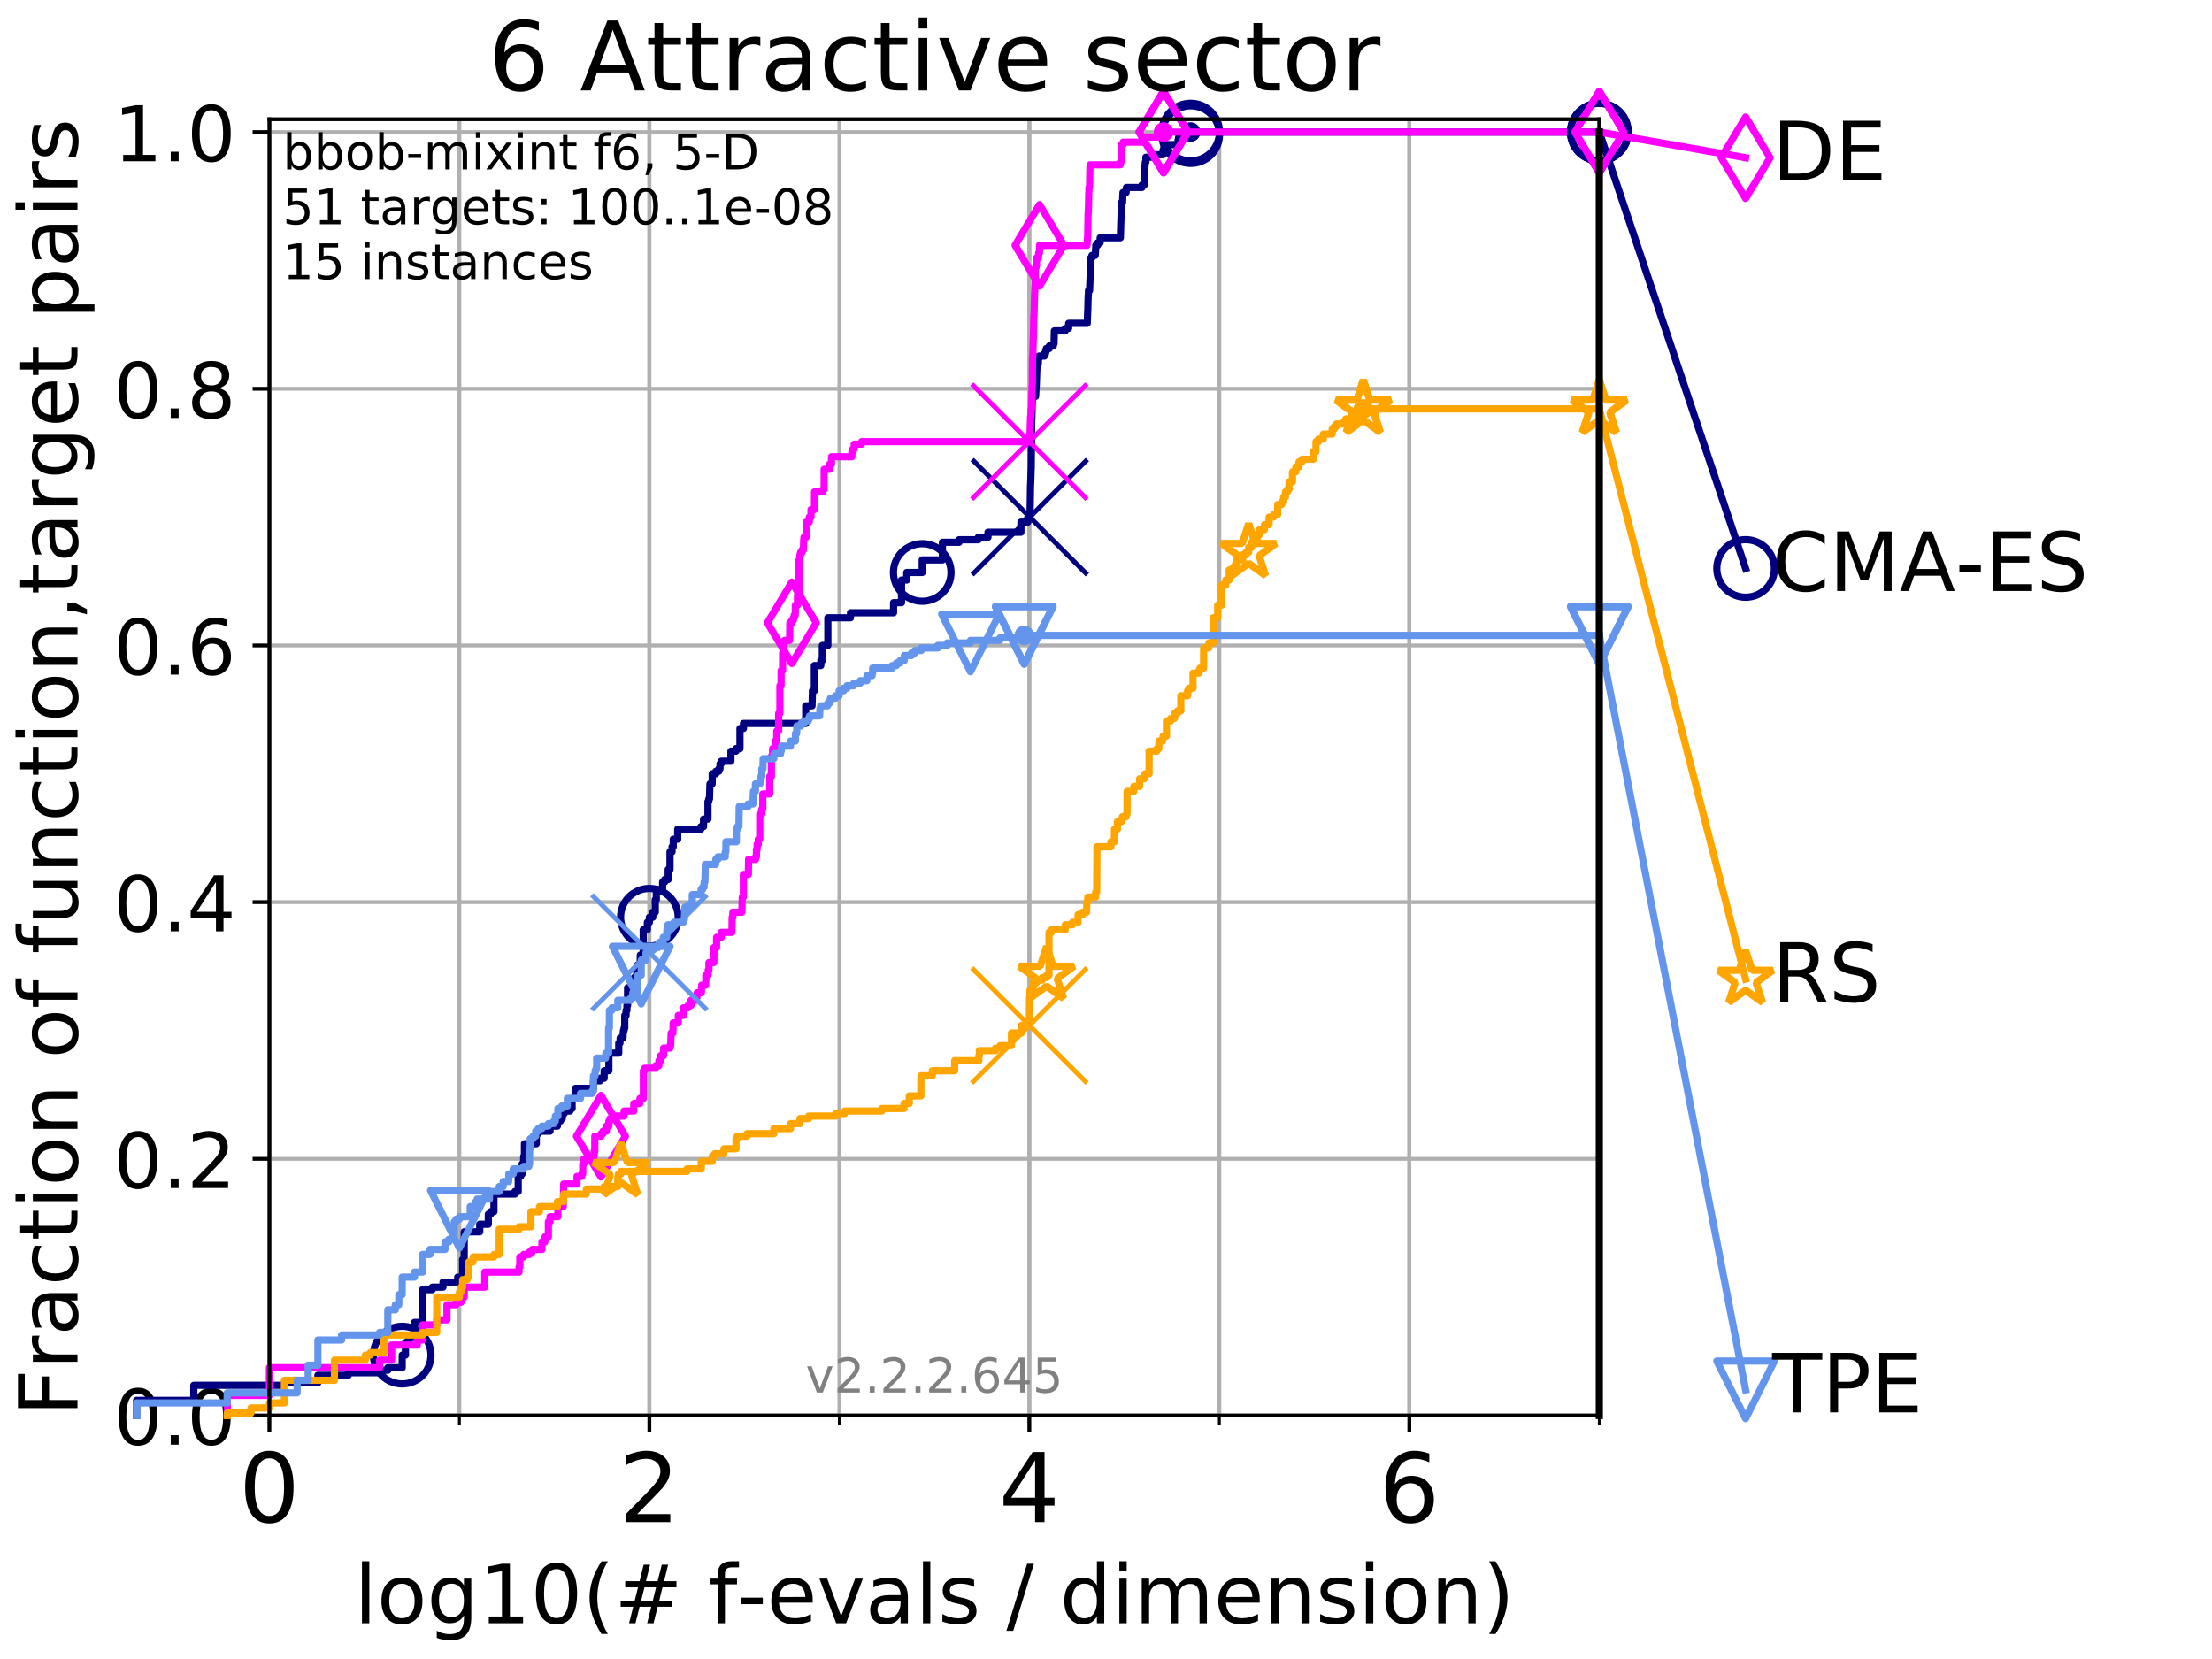<?xml version="1.0" encoding="utf-8" standalone="no"?>
<!DOCTYPE svg PUBLIC "-//W3C//DTD SVG 1.1//EN"
  "http://www.w3.org/Graphics/SVG/1.1/DTD/svg11.dtd">
<!-- Created with matplotlib (http://matplotlib.org/) -->
<svg height="345.6pt" version="1.1" viewBox="0 0 460.8 345.6" width="460.8pt" xmlns="http://www.w3.org/2000/svg" xmlns:xlink="http://www.w3.org/1999/xlink">
 <defs>
  <style type="text/css">
*{stroke-linecap:butt;stroke-linejoin:round;}
  </style>
 </defs>
 <g id="figure_1">
  <g id="patch_1">
   <path d="M 0 345.6 
L 460.8 345.6 
L 460.8 0 
L 0 0 
z
" style="fill:#ffffff;"/>
  </g>
  <g id="axes_1">
   <g id="patch_2">
    <path d="M 56.12 294.88 
L 333.168 294.88 
L 333.168 24.84 
L 56.12 24.84 
z
" style="fill:#ffffff;"/>
   </g>
   <g id="matplotlib.axis_1">
    <g id="xtick_1">
     <g id="line2d_1">
      <path clip-path="url(#pee25c87fa4)" d="M 56.12 294.88 
L 56.12 24.84 
" style="fill:none;stroke:#b0b0b0;stroke-linecap:square;stroke-width:0.8;"/>
     </g>
     <g id="line2d_2">
      <defs>
       <path d="M 0 0 
L 0 3.5 
" id="m90c8b6d50f" style="stroke:#000000;stroke-width:0.8;"/>
      </defs>
      <g>
       <use style="stroke:#000000;stroke-width:0.8;" x="56.12" xlink:href="#m90c8b6d50f" y="294.88"/>
      </g>
     </g>
     <g id="text_1">
      <!-- 0 -->
      <defs>
       <path d="M 31.781 66.406 
Q 24.172 66.406 20.328 58.906 
Q 16.5 51.422 16.5 36.375 
Q 16.5 21.391 20.328 13.891 
Q 24.172 6.391 31.781 6.391 
Q 39.453 6.391 43.281 13.891 
Q 47.125 21.391 47.125 36.375 
Q 47.125 51.422 43.281 58.906 
Q 39.453 66.406 31.781 66.406 
z
M 31.781 74.219 
Q 44.047 74.219 50.516 64.516 
Q 56.984 54.828 56.984 36.375 
Q 56.984 17.969 50.516 8.266 
Q 44.047 -1.422 31.781 -1.422 
Q 19.531 -1.422 13.062 8.266 
Q 6.594 17.969 6.594 36.375 
Q 6.594 54.828 13.062 64.516 
Q 19.531 74.219 31.781 74.219 
z
" id="DejaVuSans-30"/>
      </defs>
      <g transform="translate(49.758 317.077)scale(0.2 -0.2)">
       <use xlink:href="#DejaVuSans-30"/>
      </g>
     </g>
    </g>
    <g id="xtick_2">
     <g id="line2d_3">
      <path clip-path="url(#pee25c87fa4)" d="M 135.277 294.88 
L 135.277 24.84 
" style="fill:none;stroke:#b0b0b0;stroke-linecap:square;stroke-width:0.8;"/>
     </g>
     <g id="line2d_4">
      <g>
       <use style="stroke:#000000;stroke-width:0.8;" x="135.277" xlink:href="#m90c8b6d50f" y="294.88"/>
      </g>
     </g>
     <g id="text_2">
      <!-- 2 -->
      <defs>
       <path d="M 19.188 8.297 
L 53.609 8.297 
L 53.609 0 
L 7.328 0 
L 7.328 8.297 
Q 12.938 14.109 22.625 23.891 
Q 32.328 33.688 34.812 36.531 
Q 39.547 41.844 41.422 45.531 
Q 43.312 49.219 43.312 52.781 
Q 43.312 58.594 39.234 62.25 
Q 35.156 65.922 28.609 65.922 
Q 23.969 65.922 18.812 64.312 
Q 13.672 62.703 7.812 59.422 
L 7.812 69.391 
Q 13.766 71.781 18.938 73 
Q 24.125 74.219 28.422 74.219 
Q 39.75 74.219 46.484 68.547 
Q 53.219 62.891 53.219 53.422 
Q 53.219 48.922 51.531 44.891 
Q 49.859 40.875 45.406 35.406 
Q 44.188 33.984 37.641 27.219 
Q 31.109 20.453 19.188 8.297 
z
" id="DejaVuSans-32"/>
      </defs>
      <g transform="translate(128.914 317.077)scale(0.2 -0.2)">
       <use xlink:href="#DejaVuSans-32"/>
      </g>
     </g>
    </g>
    <g id="xtick_3">
     <g id="line2d_5">
      <path clip-path="url(#pee25c87fa4)" d="M 214.433 294.88 
L 214.433 24.84 
" style="fill:none;stroke:#b0b0b0;stroke-linecap:square;stroke-width:0.8;"/>
     </g>
     <g id="line2d_6">
      <g>
       <use style="stroke:#000000;stroke-width:0.8;" x="214.433" xlink:href="#m90c8b6d50f" y="294.88"/>
      </g>
     </g>
     <g id="text_3">
      <!-- 4 -->
      <defs>
       <path d="M 37.797 64.312 
L 12.891 25.391 
L 37.797 25.391 
z
M 35.203 72.906 
L 47.609 72.906 
L 47.609 25.391 
L 58.016 25.391 
L 58.016 17.188 
L 47.609 17.188 
L 47.609 0 
L 37.797 0 
L 37.797 17.188 
L 4.891 17.188 
L 4.891 26.703 
z
" id="DejaVuSans-34"/>
      </defs>
      <g transform="translate(208.071 317.077)scale(0.2 -0.2)">
       <use xlink:href="#DejaVuSans-34"/>
      </g>
     </g>
    </g>
    <g id="xtick_4">
     <g id="line2d_7">
      <path clip-path="url(#pee25c87fa4)" d="M 293.59 294.88 
L 293.59 24.84 
" style="fill:none;stroke:#b0b0b0;stroke-linecap:square;stroke-width:0.8;"/>
     </g>
     <g id="line2d_8">
      <g>
       <use style="stroke:#000000;stroke-width:0.8;" x="293.59" xlink:href="#m90c8b6d50f" y="294.88"/>
      </g>
     </g>
     <g id="text_4">
      <!-- 6 -->
      <defs>
       <path d="M 33.016 40.375 
Q 26.375 40.375 22.484 35.828 
Q 18.609 31.297 18.609 23.391 
Q 18.609 15.531 22.484 10.953 
Q 26.375 6.391 33.016 6.391 
Q 39.656 6.391 43.531 10.953 
Q 47.406 15.531 47.406 23.391 
Q 47.406 31.297 43.531 35.828 
Q 39.656 40.375 33.016 40.375 
z
M 52.594 71.297 
L 52.594 62.312 
Q 48.875 64.062 45.094 64.984 
Q 41.312 65.922 37.594 65.922 
Q 27.828 65.922 22.672 59.328 
Q 17.531 52.734 16.797 39.406 
Q 19.672 43.656 24.016 45.922 
Q 28.375 48.188 33.594 48.188 
Q 44.578 48.188 50.953 41.516 
Q 57.328 34.859 57.328 23.391 
Q 57.328 12.156 50.688 5.359 
Q 44.047 -1.422 33.016 -1.422 
Q 20.359 -1.422 13.672 8.266 
Q 6.984 17.969 6.984 36.375 
Q 6.984 53.656 15.188 63.938 
Q 23.391 74.219 37.203 74.219 
Q 40.922 74.219 44.703 73.484 
Q 48.484 72.75 52.594 71.297 
z
" id="DejaVuSans-36"/>
      </defs>
      <g transform="translate(287.227 317.077)scale(0.2 -0.2)">
       <use xlink:href="#DejaVuSans-36"/>
      </g>
     </g>
    </g>
    <g id="xtick_5">
     <g id="line2d_9">
      <path clip-path="url(#pee25c87fa4)" d="M 56.12 294.88 
L 56.12 24.84 
" style="fill:none;stroke:#b0b0b0;stroke-linecap:square;stroke-width:0.8;"/>
     </g>
     <g id="line2d_10">
      <defs>
       <path d="M 0 0 
L 0 2 
" id="m4ee58d0d68" style="stroke:#000000;stroke-width:0.6;"/>
      </defs>
      <g>
       <use style="stroke:#000000;stroke-width:0.6;" x="56.12" xlink:href="#m4ee58d0d68" y="294.88"/>
      </g>
     </g>
    </g>
    <g id="xtick_6">
     <g id="line2d_11">
      <path clip-path="url(#pee25c87fa4)" d="M 95.698 294.88 
L 95.698 24.84 
" style="fill:none;stroke:#b0b0b0;stroke-linecap:square;stroke-width:0.8;"/>
     </g>
     <g id="line2d_12">
      <g>
       <use style="stroke:#000000;stroke-width:0.6;" x="95.698" xlink:href="#m4ee58d0d68" y="294.88"/>
      </g>
     </g>
    </g>
    <g id="xtick_7">
     <g id="line2d_13">
      <path clip-path="url(#pee25c87fa4)" d="M 135.277 294.88 
L 135.277 24.84 
" style="fill:none;stroke:#b0b0b0;stroke-linecap:square;stroke-width:0.8;"/>
     </g>
     <g id="line2d_14">
      <g>
       <use style="stroke:#000000;stroke-width:0.6;" x="135.277" xlink:href="#m4ee58d0d68" y="294.88"/>
      </g>
     </g>
    </g>
    <g id="xtick_8">
     <g id="line2d_15">
      <path clip-path="url(#pee25c87fa4)" d="M 174.855 294.88 
L 174.855 24.84 
" style="fill:none;stroke:#b0b0b0;stroke-linecap:square;stroke-width:0.8;"/>
     </g>
     <g id="line2d_16">
      <g>
       <use style="stroke:#000000;stroke-width:0.6;" x="174.855" xlink:href="#m4ee58d0d68" y="294.88"/>
      </g>
     </g>
    </g>
    <g id="xtick_9">
     <g id="line2d_17">
      <path clip-path="url(#pee25c87fa4)" d="M 214.433 294.88 
L 214.433 24.84 
" style="fill:none;stroke:#b0b0b0;stroke-linecap:square;stroke-width:0.8;"/>
     </g>
     <g id="line2d_18">
      <g>
       <use style="stroke:#000000;stroke-width:0.6;" x="214.433" xlink:href="#m4ee58d0d68" y="294.88"/>
      </g>
     </g>
    </g>
    <g id="xtick_10">
     <g id="line2d_19">
      <path clip-path="url(#pee25c87fa4)" d="M 254.011 294.88 
L 254.011 24.84 
" style="fill:none;stroke:#b0b0b0;stroke-linecap:square;stroke-width:0.8;"/>
     </g>
     <g id="line2d_20">
      <g>
       <use style="stroke:#000000;stroke-width:0.6;" x="254.011" xlink:href="#m4ee58d0d68" y="294.88"/>
      </g>
     </g>
    </g>
    <g id="xtick_11">
     <g id="line2d_21">
      <path clip-path="url(#pee25c87fa4)" d="M 293.59 294.88 
L 293.59 24.84 
" style="fill:none;stroke:#b0b0b0;stroke-linecap:square;stroke-width:0.8;"/>
     </g>
     <g id="line2d_22">
      <g>
       <use style="stroke:#000000;stroke-width:0.6;" x="293.59" xlink:href="#m4ee58d0d68" y="294.88"/>
      </g>
     </g>
    </g>
    <g id="xtick_12">
     <g id="line2d_23">
      <path clip-path="url(#pee25c87fa4)" d="M 333.168 294.88 
L 333.168 24.84 
" style="fill:none;stroke:#b0b0b0;stroke-linecap:square;stroke-width:0.8;"/>
     </g>
     <g id="line2d_24">
      <g>
       <use style="stroke:#000000;stroke-width:0.6;" x="333.168" xlink:href="#m4ee58d0d68" y="294.88"/>
      </g>
     </g>
    </g>
    <g id="text_5">
     <!-- log10(# f-evals / dimension) -->
     <defs>
      <path d="M 9.422 75.984 
L 18.406 75.984 
L 18.406 0 
L 9.422 0 
z
" id="DejaVuSans-6c"/>
      <path d="M 30.609 48.391 
Q 23.391 48.391 19.188 42.75 
Q 14.984 37.109 14.984 27.297 
Q 14.984 17.484 19.156 11.844 
Q 23.344 6.203 30.609 6.203 
Q 37.797 6.203 41.984 11.859 
Q 46.188 17.531 46.188 27.297 
Q 46.188 37.016 41.984 42.703 
Q 37.797 48.391 30.609 48.391 
z
M 30.609 56 
Q 42.328 56 49.016 48.375 
Q 55.719 40.766 55.719 27.297 
Q 55.719 13.875 49.016 6.219 
Q 42.328 -1.422 30.609 -1.422 
Q 18.844 -1.422 12.172 6.219 
Q 5.516 13.875 5.516 27.297 
Q 5.516 40.766 12.172 48.375 
Q 18.844 56 30.609 56 
z
" id="DejaVuSans-6f"/>
      <path d="M 45.406 27.984 
Q 45.406 37.75 41.375 43.109 
Q 37.359 48.484 30.078 48.484 
Q 22.859 48.484 18.828 43.109 
Q 14.797 37.75 14.797 27.984 
Q 14.797 18.266 18.828 12.891 
Q 22.859 7.516 30.078 7.516 
Q 37.359 7.516 41.375 12.891 
Q 45.406 18.266 45.406 27.984 
z
M 54.391 6.781 
Q 54.391 -7.172 48.188 -13.984 
Q 42 -20.797 29.203 -20.797 
Q 24.469 -20.797 20.266 -20.094 
Q 16.062 -19.391 12.109 -17.922 
L 12.109 -9.188 
Q 16.062 -11.328 19.922 -12.344 
Q 23.781 -13.375 27.781 -13.375 
Q 36.625 -13.375 41.016 -8.766 
Q 45.406 -4.156 45.406 5.172 
L 45.406 9.625 
Q 42.625 4.781 38.281 2.391 
Q 33.938 0 27.875 0 
Q 17.828 0 11.672 7.656 
Q 5.516 15.328 5.516 27.984 
Q 5.516 40.672 11.672 48.328 
Q 17.828 56 27.875 56 
Q 33.938 56 38.281 53.609 
Q 42.625 51.219 45.406 46.391 
L 45.406 54.688 
L 54.391 54.688 
z
" id="DejaVuSans-67"/>
      <path d="M 12.406 8.297 
L 28.516 8.297 
L 28.516 63.922 
L 10.984 60.406 
L 10.984 69.391 
L 28.422 72.906 
L 38.281 72.906 
L 38.281 8.297 
L 54.391 8.297 
L 54.391 0 
L 12.406 0 
z
" id="DejaVuSans-31"/>
      <path d="M 31 75.875 
Q 24.469 64.656 21.281 53.656 
Q 18.109 42.672 18.109 31.391 
Q 18.109 20.125 21.312 9.062 
Q 24.516 -2 31 -13.188 
L 23.188 -13.188 
Q 15.875 -1.703 12.234 9.375 
Q 8.594 20.453 8.594 31.391 
Q 8.594 42.281 12.203 53.312 
Q 15.828 64.359 23.188 75.875 
z
" id="DejaVuSans-28"/>
      <path d="M 51.125 44 
L 36.922 44 
L 32.812 27.688 
L 47.125 27.688 
z
M 43.797 71.781 
L 38.719 51.516 
L 52.984 51.516 
L 58.109 71.781 
L 65.922 71.781 
L 60.891 51.516 
L 76.125 51.516 
L 76.125 44 
L 58.984 44 
L 54.984 27.688 
L 70.516 27.688 
L 70.516 20.219 
L 53.078 20.219 
L 48 0 
L 40.188 0 
L 45.219 20.219 
L 30.906 20.219 
L 25.875 0 
L 18.016 0 
L 23.094 20.219 
L 7.719 20.219 
L 7.719 27.688 
L 24.906 27.688 
L 29 44 
L 13.281 44 
L 13.281 51.516 
L 30.906 51.516 
L 35.891 71.781 
z
" id="DejaVuSans-23"/>
      <path id="DejaVuSans-20"/>
      <path d="M 37.109 75.984 
L 37.109 68.5 
L 28.516 68.5 
Q 23.688 68.5 21.797 66.547 
Q 19.922 64.594 19.922 59.516 
L 19.922 54.688 
L 34.719 54.688 
L 34.719 47.703 
L 19.922 47.703 
L 19.922 0 
L 10.891 0 
L 10.891 47.703 
L 2.297 47.703 
L 2.297 54.688 
L 10.891 54.688 
L 10.891 58.5 
Q 10.891 67.625 15.141 71.797 
Q 19.391 75.984 28.609 75.984 
z
" id="DejaVuSans-66"/>
      <path d="M 4.891 31.391 
L 31.203 31.391 
L 31.203 23.391 
L 4.891 23.391 
z
" id="DejaVuSans-2d"/>
      <path d="M 56.203 29.594 
L 56.203 25.203 
L 14.891 25.203 
Q 15.484 15.922 20.484 11.062 
Q 25.484 6.203 34.422 6.203 
Q 39.594 6.203 44.453 7.469 
Q 49.312 8.734 54.109 11.281 
L 54.109 2.781 
Q 49.266 0.734 44.188 -0.344 
Q 39.109 -1.422 33.891 -1.422 
Q 20.797 -1.422 13.156 6.188 
Q 5.516 13.812 5.516 26.812 
Q 5.516 40.234 12.766 48.109 
Q 20.016 56 32.328 56 
Q 43.359 56 49.781 48.891 
Q 56.203 41.797 56.203 29.594 
z
M 47.219 32.234 
Q 47.125 39.594 43.094 43.984 
Q 39.062 48.391 32.422 48.391 
Q 24.906 48.391 20.391 44.141 
Q 15.875 39.891 15.188 32.172 
z
" id="DejaVuSans-65"/>
      <path d="M 2.984 54.688 
L 12.5 54.688 
L 29.594 8.797 
L 46.688 54.688 
L 56.203 54.688 
L 35.688 0 
L 23.484 0 
z
" id="DejaVuSans-76"/>
      <path d="M 34.281 27.484 
Q 23.391 27.484 19.188 25 
Q 14.984 22.516 14.984 16.5 
Q 14.984 11.719 18.141 8.906 
Q 21.297 6.109 26.703 6.109 
Q 34.188 6.109 38.703 11.406 
Q 43.219 16.703 43.219 25.484 
L 43.219 27.484 
z
M 52.203 31.203 
L 52.203 0 
L 43.219 0 
L 43.219 8.297 
Q 40.141 3.328 35.547 0.953 
Q 30.953 -1.422 24.312 -1.422 
Q 15.922 -1.422 10.953 3.297 
Q 6 8.016 6 15.922 
Q 6 25.141 12.172 29.828 
Q 18.359 34.516 30.609 34.516 
L 43.219 34.516 
L 43.219 35.406 
Q 43.219 41.609 39.141 45 
Q 35.062 48.391 27.688 48.391 
Q 23 48.391 18.547 47.266 
Q 14.109 46.141 10.016 43.891 
L 10.016 52.203 
Q 14.938 54.109 19.578 55.047 
Q 24.219 56 28.609 56 
Q 40.484 56 46.344 49.844 
Q 52.203 43.703 52.203 31.203 
z
" id="DejaVuSans-61"/>
      <path d="M 44.281 53.078 
L 44.281 44.578 
Q 40.484 46.531 36.375 47.5 
Q 32.281 48.484 27.875 48.484 
Q 21.188 48.484 17.844 46.438 
Q 14.5 44.391 14.5 40.281 
Q 14.5 37.156 16.891 35.375 
Q 19.281 33.594 26.516 31.984 
L 29.594 31.297 
Q 39.156 29.25 43.188 25.516 
Q 47.219 21.781 47.219 15.094 
Q 47.219 7.469 41.188 3.016 
Q 35.156 -1.422 24.609 -1.422 
Q 20.219 -1.422 15.453 -0.562 
Q 10.688 0.297 5.422 2 
L 5.422 11.281 
Q 10.406 8.688 15.234 7.391 
Q 20.062 6.109 24.812 6.109 
Q 31.156 6.109 34.562 8.281 
Q 37.984 10.453 37.984 14.406 
Q 37.984 18.062 35.516 20.016 
Q 33.062 21.969 24.703 23.781 
L 21.578 24.516 
Q 13.234 26.266 9.516 29.906 
Q 5.812 33.547 5.812 39.891 
Q 5.812 47.609 11.281 51.797 
Q 16.75 56 26.812 56 
Q 31.781 56 36.172 55.266 
Q 40.578 54.547 44.281 53.078 
z
" id="DejaVuSans-73"/>
      <path d="M 25.391 72.906 
L 33.688 72.906 
L 8.297 -9.281 
L 0 -9.281 
z
" id="DejaVuSans-2f"/>
      <path d="M 45.406 46.391 
L 45.406 75.984 
L 54.391 75.984 
L 54.391 0 
L 45.406 0 
L 45.406 8.203 
Q 42.578 3.328 38.25 0.953 
Q 33.938 -1.422 27.875 -1.422 
Q 17.969 -1.422 11.734 6.484 
Q 5.516 14.406 5.516 27.297 
Q 5.516 40.188 11.734 48.094 
Q 17.969 56 27.875 56 
Q 33.938 56 38.25 53.625 
Q 42.578 51.266 45.406 46.391 
z
M 14.797 27.297 
Q 14.797 17.391 18.875 11.75 
Q 22.953 6.109 30.078 6.109 
Q 37.203 6.109 41.297 11.75 
Q 45.406 17.391 45.406 27.297 
Q 45.406 37.203 41.297 42.844 
Q 37.203 48.484 30.078 48.484 
Q 22.953 48.484 18.875 42.844 
Q 14.797 37.203 14.797 27.297 
z
" id="DejaVuSans-64"/>
      <path d="M 9.422 54.688 
L 18.406 54.688 
L 18.406 0 
L 9.422 0 
z
M 9.422 75.984 
L 18.406 75.984 
L 18.406 64.594 
L 9.422 64.594 
z
" id="DejaVuSans-69"/>
      <path d="M 52 44.188 
Q 55.375 50.25 60.062 53.125 
Q 64.75 56 71.094 56 
Q 79.641 56 84.281 50.016 
Q 88.922 44.047 88.922 33.016 
L 88.922 0 
L 79.891 0 
L 79.891 32.719 
Q 79.891 40.578 77.094 44.375 
Q 74.312 48.188 68.609 48.188 
Q 61.625 48.188 57.562 43.547 
Q 53.516 38.922 53.516 30.906 
L 53.516 0 
L 44.484 0 
L 44.484 32.719 
Q 44.484 40.625 41.703 44.406 
Q 38.922 48.188 33.109 48.188 
Q 26.219 48.188 22.156 43.531 
Q 18.109 38.875 18.109 30.906 
L 18.109 0 
L 9.078 0 
L 9.078 54.688 
L 18.109 54.688 
L 18.109 46.188 
Q 21.188 51.219 25.484 53.609 
Q 29.781 56 35.688 56 
Q 41.656 56 45.828 52.969 
Q 50 49.953 52 44.188 
z
" id="DejaVuSans-6d"/>
      <path d="M 54.891 33.016 
L 54.891 0 
L 45.906 0 
L 45.906 32.719 
Q 45.906 40.484 42.875 44.328 
Q 39.844 48.188 33.797 48.188 
Q 26.516 48.188 22.312 43.547 
Q 18.109 38.922 18.109 30.906 
L 18.109 0 
L 9.078 0 
L 9.078 54.688 
L 18.109 54.688 
L 18.109 46.188 
Q 21.344 51.125 25.703 53.562 
Q 30.078 56 35.797 56 
Q 45.219 56 50.047 50.172 
Q 54.891 44.344 54.891 33.016 
z
" id="DejaVuSans-6e"/>
      <path d="M 8.016 75.875 
L 15.828 75.875 
Q 23.141 64.359 26.781 53.312 
Q 30.422 42.281 30.422 31.391 
Q 30.422 20.453 26.781 9.375 
Q 23.141 -1.703 15.828 -13.188 
L 8.016 -13.188 
Q 14.5 -2 17.703 9.062 
Q 20.906 20.125 20.906 31.391 
Q 20.906 42.672 17.703 53.656 
Q 14.5 64.656 8.016 75.875 
z
" id="DejaVuSans-29"/>
     </defs>
     <g transform="translate(73.803 338.154)scale(0.17 -0.17)">
      <use xlink:href="#DejaVuSans-6c"/>
      <use x="27.783" xlink:href="#DejaVuSans-6f"/>
      <use x="88.965" xlink:href="#DejaVuSans-67"/>
      <use x="152.441" xlink:href="#DejaVuSans-31"/>
      <use x="216.064" xlink:href="#DejaVuSans-30"/>
      <use x="279.688" xlink:href="#DejaVuSans-28"/>
      <use x="318.701" xlink:href="#DejaVuSans-23"/>
      <use x="402.49" xlink:href="#DejaVuSans-20"/>
      <use x="434.277" xlink:href="#DejaVuSans-66"/>
      <use x="469.404" xlink:href="#DejaVuSans-2d"/>
      <use x="505.488" xlink:href="#DejaVuSans-65"/>
      <use x="567.012" xlink:href="#DejaVuSans-76"/>
      <use x="626.191" xlink:href="#DejaVuSans-61"/>
      <use x="687.471" xlink:href="#DejaVuSans-6c"/>
      <use x="715.254" xlink:href="#DejaVuSans-73"/>
      <use x="767.354" xlink:href="#DejaVuSans-20"/>
      <use x="799.141" xlink:href="#DejaVuSans-2f"/>
      <use x="832.832" xlink:href="#DejaVuSans-20"/>
      <use x="864.619" xlink:href="#DejaVuSans-64"/>
      <use x="928.096" xlink:href="#DejaVuSans-69"/>
      <use x="955.879" xlink:href="#DejaVuSans-6d"/>
      <use x="1053.291" xlink:href="#DejaVuSans-65"/>
      <use x="1114.814" xlink:href="#DejaVuSans-6e"/>
      <use x="1178.193" xlink:href="#DejaVuSans-73"/>
      <use x="1230.293" xlink:href="#DejaVuSans-69"/>
      <use x="1258.076" xlink:href="#DejaVuSans-6f"/>
      <use x="1319.258" xlink:href="#DejaVuSans-6e"/>
      <use x="1382.637" xlink:href="#DejaVuSans-29"/>
     </g>
    </g>
   </g>
   <g id="matplotlib.axis_2">
    <g id="ytick_1">
     <g id="line2d_25">
      <path clip-path="url(#pee25c87fa4)" d="M 56.12 294.88 
L 333.168 294.88 
" style="fill:none;stroke:#b0b0b0;stroke-linecap:square;stroke-width:0.8;"/>
     </g>
     <g id="line2d_26">
      <defs>
       <path d="M 0 0 
L -3.5 0 
" id="m244f2ff5ec" style="stroke:#000000;stroke-width:0.8;"/>
      </defs>
      <g>
       <use style="stroke:#000000;stroke-width:0.8;" x="56.12" xlink:href="#m244f2ff5ec" y="294.88"/>
      </g>
     </g>
     <g id="text_6">
      <!-- 0.0 -->
      <defs>
       <path d="M 10.688 12.406 
L 21 12.406 
L 21 0 
L 10.688 0 
z
" id="DejaVuSans-2e"/>
      </defs>
      <g transform="translate(23.675 300.959)scale(0.16 -0.16)">
       <use xlink:href="#DejaVuSans-30"/>
       <use x="63.623" xlink:href="#DejaVuSans-2e"/>
       <use x="95.41" xlink:href="#DejaVuSans-30"/>
      </g>
     </g>
    </g>
    <g id="ytick_2">
     <g id="line2d_27">
      <path clip-path="url(#pee25c87fa4)" d="M 56.12 241.407 
L 333.168 241.407 
" style="fill:none;stroke:#b0b0b0;stroke-linecap:square;stroke-width:0.8;"/>
     </g>
     <g id="line2d_28">
      <g>
       <use style="stroke:#000000;stroke-width:0.8;" x="56.12" xlink:href="#m244f2ff5ec" y="241.407"/>
      </g>
     </g>
     <g id="text_7">
      <!-- 0.2 -->
      <g transform="translate(23.675 247.485)scale(0.16 -0.16)">
       <use xlink:href="#DejaVuSans-30"/>
       <use x="63.623" xlink:href="#DejaVuSans-2e"/>
       <use x="95.41" xlink:href="#DejaVuSans-32"/>
      </g>
     </g>
    </g>
    <g id="ytick_3">
     <g id="line2d_29">
      <path clip-path="url(#pee25c87fa4)" d="M 56.12 187.933 
L 333.168 187.933 
" style="fill:none;stroke:#b0b0b0;stroke-linecap:square;stroke-width:0.8;"/>
     </g>
     <g id="line2d_30">
      <g>
       <use style="stroke:#000000;stroke-width:0.8;" x="56.12" xlink:href="#m244f2ff5ec" y="187.933"/>
      </g>
     </g>
     <g id="text_8">
      <!-- 0.4 -->
      <g transform="translate(23.675 194.012)scale(0.16 -0.16)">
       <use xlink:href="#DejaVuSans-30"/>
       <use x="63.623" xlink:href="#DejaVuSans-2e"/>
       <use x="95.41" xlink:href="#DejaVuSans-34"/>
      </g>
     </g>
    </g>
    <g id="ytick_4">
     <g id="line2d_31">
      <path clip-path="url(#pee25c87fa4)" d="M 56.12 134.46 
L 333.168 134.46 
" style="fill:none;stroke:#b0b0b0;stroke-linecap:square;stroke-width:0.8;"/>
     </g>
     <g id="line2d_32">
      <g>
       <use style="stroke:#000000;stroke-width:0.8;" x="56.12" xlink:href="#m244f2ff5ec" y="134.46"/>
      </g>
     </g>
     <g id="text_9">
      <!-- 0.6 -->
      <g transform="translate(23.675 140.539)scale(0.16 -0.16)">
       <use xlink:href="#DejaVuSans-30"/>
       <use x="63.623" xlink:href="#DejaVuSans-2e"/>
       <use x="95.41" xlink:href="#DejaVuSans-36"/>
      </g>
     </g>
    </g>
    <g id="ytick_5">
     <g id="line2d_33">
      <path clip-path="url(#pee25c87fa4)" d="M 56.12 80.987 
L 333.168 80.987 
" style="fill:none;stroke:#b0b0b0;stroke-linecap:square;stroke-width:0.8;"/>
     </g>
     <g id="line2d_34">
      <g>
       <use style="stroke:#000000;stroke-width:0.8;" x="56.12" xlink:href="#m244f2ff5ec" y="80.987"/>
      </g>
     </g>
     <g id="text_10">
      <!-- 0.8 -->
      <defs>
       <path d="M 31.781 34.625 
Q 24.75 34.625 20.719 30.859 
Q 16.703 27.094 16.703 20.516 
Q 16.703 13.922 20.719 10.156 
Q 24.75 6.391 31.781 6.391 
Q 38.812 6.391 42.859 10.172 
Q 46.922 13.969 46.922 20.516 
Q 46.922 27.094 42.891 30.859 
Q 38.875 34.625 31.781 34.625 
z
M 21.922 38.812 
Q 15.578 40.375 12.031 44.719 
Q 8.5 49.078 8.5 55.328 
Q 8.5 64.062 14.719 69.141 
Q 20.953 74.219 31.781 74.219 
Q 42.672 74.219 48.875 69.141 
Q 55.078 64.062 55.078 55.328 
Q 55.078 49.078 51.531 44.719 
Q 48 40.375 41.703 38.812 
Q 48.828 37.156 52.797 32.312 
Q 56.781 27.484 56.781 20.516 
Q 56.781 9.906 50.312 4.234 
Q 43.844 -1.422 31.781 -1.422 
Q 19.734 -1.422 13.25 4.234 
Q 6.781 9.906 6.781 20.516 
Q 6.781 27.484 10.781 32.312 
Q 14.797 37.156 21.922 38.812 
z
M 18.312 54.391 
Q 18.312 48.734 21.844 45.562 
Q 25.391 42.391 31.781 42.391 
Q 38.141 42.391 41.719 45.562 
Q 45.312 48.734 45.312 54.391 
Q 45.312 60.062 41.719 63.234 
Q 38.141 66.406 31.781 66.406 
Q 25.391 66.406 21.844 63.234 
Q 18.312 60.062 18.312 54.391 
z
" id="DejaVuSans-38"/>
      </defs>
      <g transform="translate(23.675 87.066)scale(0.16 -0.16)">
       <use xlink:href="#DejaVuSans-30"/>
       <use x="63.623" xlink:href="#DejaVuSans-2e"/>
       <use x="95.41" xlink:href="#DejaVuSans-38"/>
      </g>
     </g>
    </g>
    <g id="ytick_6">
     <g id="line2d_35">
      <path clip-path="url(#pee25c87fa4)" d="M 56.12 27.514 
L 333.168 27.514 
" style="fill:none;stroke:#b0b0b0;stroke-linecap:square;stroke-width:0.8;"/>
     </g>
     <g id="line2d_36">
      <g>
       <use style="stroke:#000000;stroke-width:0.8;" x="56.12" xlink:href="#m244f2ff5ec" y="27.514"/>
      </g>
     </g>
     <g id="text_11">
      <!-- 1.0 -->
      <g transform="translate(23.675 33.592)scale(0.16 -0.16)">
       <use xlink:href="#DejaVuSans-31"/>
       <use x="63.623" xlink:href="#DejaVuSans-2e"/>
       <use x="95.41" xlink:href="#DejaVuSans-30"/>
      </g>
     </g>
    </g>
    <g id="text_12">
     <!-- Fraction of function,target pairs -->
     <defs>
      <path d="M 9.812 72.906 
L 51.703 72.906 
L 51.703 64.594 
L 19.672 64.594 
L 19.672 43.109 
L 48.578 43.109 
L 48.578 34.812 
L 19.672 34.812 
L 19.672 0 
L 9.812 0 
z
" id="DejaVuSans-46"/>
      <path d="M 41.109 46.297 
Q 39.594 47.172 37.812 47.578 
Q 36.031 48 33.891 48 
Q 26.266 48 22.188 43.047 
Q 18.109 38.094 18.109 28.812 
L 18.109 0 
L 9.078 0 
L 9.078 54.688 
L 18.109 54.688 
L 18.109 46.188 
Q 20.953 51.172 25.484 53.578 
Q 30.031 56 36.531 56 
Q 37.453 56 38.578 55.875 
Q 39.703 55.766 41.062 55.516 
z
" id="DejaVuSans-72"/>
      <path d="M 48.781 52.594 
L 48.781 44.188 
Q 44.969 46.297 41.141 47.344 
Q 37.312 48.391 33.406 48.391 
Q 24.656 48.391 19.812 42.844 
Q 14.984 37.312 14.984 27.297 
Q 14.984 17.281 19.812 11.734 
Q 24.656 6.203 33.406 6.203 
Q 37.312 6.203 41.141 7.25 
Q 44.969 8.297 48.781 10.406 
L 48.781 2.094 
Q 45.016 0.344 40.984 -0.531 
Q 36.969 -1.422 32.422 -1.422 
Q 20.062 -1.422 12.781 6.344 
Q 5.516 14.109 5.516 27.297 
Q 5.516 40.672 12.859 48.328 
Q 20.219 56 33.016 56 
Q 37.156 56 41.109 55.141 
Q 45.062 54.297 48.781 52.594 
z
" id="DejaVuSans-63"/>
      <path d="M 18.312 70.219 
L 18.312 54.688 
L 36.812 54.688 
L 36.812 47.703 
L 18.312 47.703 
L 18.312 18.016 
Q 18.312 11.328 20.141 9.422 
Q 21.969 7.516 27.594 7.516 
L 36.812 7.516 
L 36.812 0 
L 27.594 0 
Q 17.188 0 13.234 3.875 
Q 9.281 7.766 9.281 18.016 
L 9.281 47.703 
L 2.688 47.703 
L 2.688 54.688 
L 9.281 54.688 
L 9.281 70.219 
z
" id="DejaVuSans-74"/>
      <path d="M 8.5 21.578 
L 8.5 54.688 
L 17.484 54.688 
L 17.484 21.922 
Q 17.484 14.156 20.5 10.266 
Q 23.531 6.391 29.594 6.391 
Q 36.859 6.391 41.078 11.031 
Q 45.312 15.672 45.312 23.688 
L 45.312 54.688 
L 54.297 54.688 
L 54.297 0 
L 45.312 0 
L 45.312 8.406 
Q 42.047 3.422 37.719 1 
Q 33.406 -1.422 27.688 -1.422 
Q 18.266 -1.422 13.375 4.438 
Q 8.5 10.297 8.5 21.578 
z
M 31.109 56 
z
" id="DejaVuSans-75"/>
      <path d="M 11.719 12.406 
L 22.016 12.406 
L 22.016 4 
L 14.016 -11.625 
L 7.719 -11.625 
L 11.719 4 
z
" id="DejaVuSans-2c"/>
      <path d="M 18.109 8.203 
L 18.109 -20.797 
L 9.078 -20.797 
L 9.078 54.688 
L 18.109 54.688 
L 18.109 46.391 
Q 20.953 51.266 25.266 53.625 
Q 29.594 56 35.594 56 
Q 45.562 56 51.781 48.094 
Q 58.016 40.188 58.016 27.297 
Q 58.016 14.406 51.781 6.484 
Q 45.562 -1.422 35.594 -1.422 
Q 29.594 -1.422 25.266 0.953 
Q 20.953 3.328 18.109 8.203 
z
M 48.688 27.297 
Q 48.688 37.203 44.609 42.844 
Q 40.531 48.484 33.406 48.484 
Q 26.266 48.484 22.188 42.844 
Q 18.109 37.203 18.109 27.297 
Q 18.109 17.391 22.188 11.75 
Q 26.266 6.109 33.406 6.109 
Q 40.531 6.109 44.609 11.75 
Q 48.688 17.391 48.688 27.297 
z
" id="DejaVuSans-70"/>
     </defs>
     <g transform="translate(16.14 294.999)rotate(-90)scale(0.17 -0.17)">
      <use xlink:href="#DejaVuSans-46"/>
      <use x="57.41" xlink:href="#DejaVuSans-72"/>
      <use x="98.523" xlink:href="#DejaVuSans-61"/>
      <use x="159.803" xlink:href="#DejaVuSans-63"/>
      <use x="214.783" xlink:href="#DejaVuSans-74"/>
      <use x="253.992" xlink:href="#DejaVuSans-69"/>
      <use x="281.775" xlink:href="#DejaVuSans-6f"/>
      <use x="342.957" xlink:href="#DejaVuSans-6e"/>
      <use x="406.336" xlink:href="#DejaVuSans-20"/>
      <use x="438.123" xlink:href="#DejaVuSans-6f"/>
      <use x="499.305" xlink:href="#DejaVuSans-66"/>
      <use x="534.51" xlink:href="#DejaVuSans-20"/>
      <use x="566.297" xlink:href="#DejaVuSans-66"/>
      <use x="601.502" xlink:href="#DejaVuSans-75"/>
      <use x="664.881" xlink:href="#DejaVuSans-6e"/>
      <use x="728.26" xlink:href="#DejaVuSans-63"/>
      <use x="783.24" xlink:href="#DejaVuSans-74"/>
      <use x="822.449" xlink:href="#DejaVuSans-69"/>
      <use x="850.232" xlink:href="#DejaVuSans-6f"/>
      <use x="911.414" xlink:href="#DejaVuSans-6e"/>
      <use x="974.793" xlink:href="#DejaVuSans-2c"/>
      <use x="1006.58" xlink:href="#DejaVuSans-74"/>
      <use x="1045.789" xlink:href="#DejaVuSans-61"/>
      <use x="1107.068" xlink:href="#DejaVuSans-72"/>
      <use x="1148.166" xlink:href="#DejaVuSans-67"/>
      <use x="1211.643" xlink:href="#DejaVuSans-65"/>
      <use x="1273.166" xlink:href="#DejaVuSans-74"/>
      <use x="1312.375" xlink:href="#DejaVuSans-20"/>
      <use x="1344.162" xlink:href="#DejaVuSans-70"/>
      <use x="1407.639" xlink:href="#DejaVuSans-61"/>
      <use x="1468.918" xlink:href="#DejaVuSans-69"/>
      <use x="1496.701" xlink:href="#DejaVuSans-72"/>
      <use x="1537.814" xlink:href="#DejaVuSans-73"/>
     </g>
    </g>
   </g>
   <g id="line2d_37">
    <defs>
     <path d="M 0 1.5 
C 0.398 1.5 0.779 1.342 1.061 1.061 
C 1.342 0.779 1.5 0.398 1.5 0 
C 1.5 -0.398 1.342 -0.779 1.061 -1.061 
C 0.779 -1.342 0.398 -1.5 0 -1.5 
C -0.398 -1.5 -0.779 -1.342 -1.061 -1.061 
C -1.342 -0.779 -1.5 -0.398 -1.5 0 
C -1.5 0.398 -1.342 0.779 -1.061 1.061 
C -0.779 1.342 -0.398 1.5 0 1.5 
z
" id="mcc36ed6580" style="stroke:#000080;"/>
    </defs>
    <g>
     <use style="fill:#000080;stroke:#000080;" x="248.041" xlink:href="#mcc36ed6580" y="27.514"/>
     <use style="fill:#000080;stroke:#000080;" x="248.041" xlink:href="#mcc36ed6580" y="27.514"/>
    </g>
   </g>
   <g id="line2d_38">
    <path d="M 28.456 294.88 
L 28.456 291.735 
L 40.37 291.735 
L 40.37 288.589 
L 59.254 288.589 
L 59.254 288.065 
L 66.223 288.065 
L 66.223 286.492 
L 72.544 286.492 
L 72.544 285.968 
L 79.067 285.968 
L 79.067 285.444 
L 80.787 285.444 
L 80.787 284.919 
L 83.784 284.919 
L 83.784 282.298 
L 84.458 282.298 
L 84.458 279.677 
L 85.107 279.677 
L 85.107 278.628 
L 86.335 278.628 
L 86.335 275.483 
L 88.027 275.483 
L 88.027 268.668 
L 90.052 268.668 
L 90.052 268.143 
L 92.287 268.143 
L 92.287 267.095 
L 95.351 267.095 
L 95.351 266.046 
L 96.372 266.046 
L 96.372 262.377 
L 96.7 262.377 
L 96.7 256.61 
L 99.941 256.61 
L 99.941 255.037 
L 101.726 255.037 
L 101.726 252.94 
L 102.203 252.94 
L 102.203 252.416 
L 102.895 252.416 
L 102.895 248.746 
L 107.265 248.746 
L 107.265 248.222 
L 107.953 248.222 
L 107.953 245.076 
L 108.451 245.076 
L 108.451 244.552 
L 108.775 244.552 
L 108.775 242.455 
L 109.094 242.455 
L 109.094 240.882 
L 109.251 240.882 
L 109.251 238.261 
L 111.721 238.261 
L 111.721 236.164 
L 112.122 236.164 
L 112.122 235.64 
L 114.582 235.64 
L 114.582 234.592 
L 116.116 234.592 
L 116.116 233.543 
L 116.733 233.543 
L 116.733 233.019 
L 117.133 233.019 
L 117.232 231.97 
L 117.524 231.97 
L 117.524 231.446 
L 118.735 231.446 
L 118.735 230.922 
L 119.18 230.922 
L 119.18 228.825 
L 119.867 228.825 
L 119.867 226.728 
L 123.635 226.728 
L 123.635 225.155 
L 125.001 225.155 
L 125.001 224.631 
L 125.854 224.631 
L 125.854 223.058 
L 126.837 223.058 
L 126.837 219.388 
L 128.898 219.388 
L 128.898 217.291 
L 129.146 217.291 
L 129.195 216.243 
L 129.773 216.243 
L 129.867 214.67 
L 130.008 214.67 
L 130.008 214.146 
L 130.147 214.146 
L 130.147 211.525 
L 130.423 211.525 
L 130.423 210.476 
L 130.605 210.476 
L 130.605 209.428 
L 130.739 209.428 
L 130.739 205.758 
L 132.115 205.758 
L 132.115 203.661 
L 132.644 203.661 
L 132.644 202.612 
L 132.804 202.612 
L 132.804 201.04 
L 133.351 201.04 
L 133.389 198.943 
L 133.992 198.943 
L 133.992 193.7 
L 134.859 193.7 
L 134.859 192.127 
L 135.277 192.127 
L 135.277 191.079 
L 135.984 191.079 
L 135.984 190.03 
L 136.504 190.03 
L 136.504 187.409 
L 136.726 187.409 
L 136.726 185.312 
L 138.034 185.312 
L 138.034 183.739 
L 138.468 183.739 
L 138.468 183.215 
L 139.194 183.215 
L 139.194 181.118 
L 139.573 181.118 
L 139.573 177.449 
L 139.997 177.449 
L 139.997 176.4 
L 140.256 176.4 
L 140.256 174.827 
L 141.182 174.827 
L 141.182 172.73 
L 145.999 172.73 
L 145.999 172.206 
L 146.561 172.206 
L 146.561 170.633 
L 147.481 170.633 
L 147.481 166.964 
L 147.649 166.964 
L 147.649 166.439 
L 147.799 166.439 
L 147.898 163.294 
L 148.37 163.294 
L 148.37 161.197 
L 149.123 161.197 
L 149.123 160.673 
L 149.742 160.673 
L 149.742 160.148 
L 149.992 160.148 
L 149.992 159.1 
L 150.267 159.1 
L 150.267 158.576 
L 152.26 158.576 
L 152.273 156.479 
L 153.327 156.479 
L 153.327 155.954 
L 154.149 155.954 
L 154.149 151.76 
L 154.878 151.76 
L 154.878 150.712 
L 167.842 150.712 
L 167.842 147.042 
L 169.165 147.042 
L 169.251 143.897 
L 169.647 143.897 
L 169.647 138.654 
L 170.985 138.654 
L 170.985 137.606 
L 171.309 137.606 
L 171.309 134.46 
L 172.457 134.46 
L 172.457 128.693 
L 177.17 128.693 
L 177.17 127.645 
L 186.141 127.645 
L 186.141 125.548 
L 187.803 125.548 
L 187.803 120.83 
L 188.894 120.83 
L 188.894 119.257 
L 192.115 119.257 
L 192.115 116.636 
L 196.324 116.636 
L 196.324 112.966 
L 199.78 112.966 
L 199.78 112.442 
L 203.808 112.442 
L 203.808 111.918 
L 205.814 111.918 
L 205.814 110.869 
L 212.674 110.869 
L 212.674 108.772 
L 214.111 108.772 
L 214.111 107.724 
L 214.573 107.724 
L 214.68 100.908 
L 214.7 100.908 
L 214.801 97.763 
L 214.814 97.763 
L 214.92 87.278 
L 214.951 87.278 
L 215.06 82.56 
L 215.734 82.56 
L 215.838 80.463 
L 215.867 80.463 
L 215.977 77.317 
L 215.98 77.317 
L 216.02 76.269 
L 216.108 76.269 
L 216.108 75.744 
L 216.305 75.744 
L 216.305 74.696 
L 216.43 74.696 
L 216.43 74.172 
L 217.567 74.172 
L 217.567 73.647 
L 217.811 73.647 
L 217.811 73.123 
L 217.96 73.123 
L 217.96 72.599 
L 218.59 72.599 
L 218.59 72.075 
L 219.432 72.075 
L 219.432 71.55 
L 219.583 71.55 
L 219.636 68.929 
L 221.896 68.929 
L 221.896 68.405 
L 222.613 68.405 
L 222.624 67.356 
L 226.492 67.356 
L 226.592 64.735 
L 226.604 64.735 
L 226.685 61.59 
L 226.718 61.59 
L 226.749 60.541 
L 226.974 60.541 
L 227.076 57.92 
L 227.091 57.92 
L 227.168 54.25 
L 227.21 54.25 
L 227.21 53.726 
L 227.467 53.726 
L 227.467 53.202 
L 228.155 53.202 
L 228.255 51.629 
L 228.269 51.629 
L 228.269 51.105 
L 228.655 51.105 
L 228.655 50.581 
L 229.182 50.581 
L 229.188 49.532 
L 233.394 49.532 
L 233.498 45.862 
L 233.505 45.862 
L 233.605 42.193 
L 233.845 42.193 
L 233.936 40.096 
L 234.598 40.096 
L 234.656 39.047 
L 237.901 39.047 
L 237.901 38.523 
L 238.38 38.523 
L 238.466 34.853 
L 238.514 34.853 
L 238.582 33.805 
L 238.696 33.805 
L 238.697 32.756 
L 239.773 32.756 
L 239.773 32.232 
L 242.274 32.232 
L 242.316 31.183 
L 242.471 31.183 
L 242.471 30.659 
L 242.91 30.659 
L 242.91 30.135 
L 245.38 30.135 
L 245.424 29.086 
L 245.532 29.086 
L 245.532 28.562 
L 245.825 28.562 
L 245.825 28.038 
L 248.041 28.038 
L 248.041 27.514 
L 333.168 27.514 
L 333.168 27.514 
" style="fill:none;stroke:#000080;stroke-linecap:square;stroke-width:1.5;"/>
   </g>
   <g id="line2d_39">
    <defs>
     <path d="M 0 6 
C 1.591 6 3.117 5.368 4.243 4.243 
C 5.368 3.117 6 1.591 6 0 
C 6 -1.591 5.368 -3.117 4.243 -4.243 
C 3.117 -5.368 1.591 -6 0 -6 
C -1.591 -6 -3.117 -5.368 -4.243 -4.243 
C -5.368 -3.117 -6 -1.591 -6 0 
C -6 1.591 -5.368 3.117 -4.243 4.243 
C -3.117 5.368 -1.591 6 0 6 
z
" id="m1fbc791608" style="stroke:#000080;stroke-width:1.5;"/>
    </defs>
    <g>
     <use style="fill-opacity:0;stroke:#000080;stroke-width:1.5;" x="83.784" xlink:href="#m1fbc791608" y="282.298"/>
     <use style="fill-opacity:0;stroke:#000080;stroke-width:1.5;" x="135.277" xlink:href="#m1fbc791608" y="191.079"/>
     <use style="fill-opacity:0;stroke:#000080;stroke-width:1.5;" x="192.115" xlink:href="#m1fbc791608" y="119.257"/>
     <use style="fill-opacity:0;stroke:#000080;stroke-width:1.5;" x="248.041" xlink:href="#m1fbc791608" y="28.038"/>
     <use style="fill-opacity:0;stroke:#000080;stroke-width:1.5;" x="248.041" xlink:href="#m1fbc791608" y="27.514"/>
     <use style="fill-opacity:0;stroke:#000080;stroke-width:1.5;" x="333.168" xlink:href="#m1fbc791608" y="27.514"/>
    </g>
   </g>
   <g id="line2d_40">
    <path style="fill:none;stroke:#000080;stroke-linecap:square;stroke-width:1.5;"/>
    <g/>
   </g>
   <g id="line2d_41">
    <path clip-path="url(#pee25c87fa4)" d="M 214.515 107.724 
" style="fill:none;stroke:#000080;stroke-linecap:square;stroke-width:1.5;"/>
    <defs>
     <path d="M -12 12 
L 12 -12 
M -12 -12 
L 12 12 
" id="m8ae773ffdd" style="stroke:#000080;"/>
    </defs>
    <g clip-path="url(#pee25c87fa4)">
     <use style="fill:#000080;stroke:#000080;" x="214.515" xlink:href="#m8ae773ffdd" y="107.724"/>
    </g>
   </g>
   <g id="line2d_42">
    <defs>
     <path d="M 0 1.5 
C 0.398 1.5 0.779 1.342 1.061 1.061 
C 1.342 0.779 1.5 0.398 1.5 0 
C 1.5 -0.398 1.342 -0.779 1.061 -1.061 
C 0.779 -1.342 0.398 -1.5 0 -1.5 
C -0.398 -1.5 -0.779 -1.342 -1.061 -1.061 
C -1.342 -0.779 -1.5 -0.398 -1.5 0 
C -1.5 0.398 -1.342 0.779 -1.061 1.061 
C -0.779 1.342 -0.398 1.5 0 1.5 
z
" id="m3e6c3129be" style="stroke:#ff00ff;"/>
    </defs>
    <g>
     <use style="fill:#ff00ff;stroke:#ff00ff;" x="242.377" xlink:href="#m3e6c3129be" y="27.514"/>
     <use style="fill:#ff00ff;stroke:#ff00ff;" x="242.377" xlink:href="#m3e6c3129be" y="27.514"/>
    </g>
   </g>
   <g id="line2d_43">
    <path d="M 47.34 294.88 
L 47.34 290.686 
L 56.12 290.686 
L 56.12 284.919 
L 79.067 284.919 
L 79.067 283.347 
L 81.587 283.347 
L 81.587 280.201 
L 86.918 280.201 
L 86.918 279.153 
L 88.027 279.153 
L 88.027 276.007 
L 90.981 276.007 
L 90.981 274.959 
L 93.106 274.959 
L 93.106 271.813 
L 94.997 271.813 
L 94.997 271.289 
L 96.039 271.289 
L 96.039 270.24 
L 96.7 270.24 
L 96.7 268.143 
L 100.984 268.143 
L 100.984 264.998 
L 108.121 264.998 
L 108.121 263.949 
L 108.287 263.949 
L 108.287 261.852 
L 109.094 261.852 
L 109.094 261.328 
L 110.311 261.328 
L 110.311 260.804 
L 110.889 260.804 
L 110.889 260.28 
L 112.898 260.28 
L 112.898 258.707 
L 113.518 258.707 
L 113.518 257.658 
L 114.235 257.658 
L 114.235 254.513 
L 114.582 254.513 
L 114.582 253.464 
L 116.22 253.464 
L 116.22 251.367 
L 117.33 251.367 
L 117.427 246.649 
L 120.201 246.649 
L 120.201 245.076 
L 121.165 245.076 
L 121.165 244.552 
L 121.398 244.552 
L 121.398 242.455 
L 121.628 242.455 
L 121.628 241.407 
L 123.635 241.407 
L 123.635 240.882 
L 123.77 240.882 
L 123.77 239.834 
L 123.904 239.834 
L 123.904 236.689 
L 125.187 236.689 
L 125.187 236.164 
L 125.615 236.164 
L 125.615 235.64 
L 126.323 235.64 
L 126.323 234.592 
L 126.837 234.592 
L 126.837 233.543 
L 127.06 233.543 
L 127.06 233.019 
L 127.713 233.019 
L 127.713 232.495 
L 130.008 232.495 
L 130.008 231.446 
L 132.032 231.446 
L 132.032 229.873 
L 133.312 229.873 
L 133.312 228.825 
L 134.029 228.825 
L 134.029 223.058 
L 134.286 223.058 
L 134.286 222.534 
L 136.568 222.534 
L 136.568 222.01 
L 137.255 222.01 
L 137.255 220.961 
L 137.619 220.961 
L 137.619 219.913 
L 138.238 219.913 
L 138.238 218.34 
L 139.547 218.34 
L 139.547 217.816 
L 139.707 217.816 
L 139.813 215.194 
L 140.178 215.194 
L 140.23 213.097 
L 141.304 213.097 
L 141.304 211.525 
L 142.36 211.525 
L 142.36 209.952 
L 143.355 209.952 
L 143.355 209.428 
L 143.947 209.428 
L 143.947 208.379 
L 145.052 208.379 
L 145.052 207.855 
L 145.168 207.855 
L 145.226 206.806 
L 146.109 206.806 
L 146.164 205.234 
L 147.018 205.234 
L 147.035 203.137 
L 147.531 203.137 
L 147.531 202.088 
L 147.682 202.088 
L 147.682 200.515 
L 148.704 200.515 
L 148.735 197.37 
L 149.276 197.37 
L 149.276 195.273 
L 150.253 195.273 
L 150.253 194.224 
L 152.476 194.224 
L 152.527 191.079 
L 152.665 191.079 
L 152.665 190.03 
L 154.545 190.03 
L 154.624 186.885 
L 154.856 186.885 
L 154.856 182.167 
L 155.892 182.167 
L 155.944 179.021 
L 157.399 179.021 
L 157.399 178.497 
L 157.578 178.497 
L 157.578 176.924 
L 157.728 176.924 
L 157.728 175.876 
L 157.968 175.876 
L 157.968 174.827 
L 158.269 174.827 
L 158.269 169.585 
L 158.696 169.585 
L 158.696 168.536 
L 158.906 168.536 
L 158.906 165.391 
L 160.348 165.391 
L 160.348 161.721 
L 160.696 161.721 
L 160.696 157.527 
L 160.93 157.527 
L 160.953 155.954 
L 161.477 155.954 
L 161.477 154.382 
L 161.811 154.382 
L 161.811 152.285 
L 162.203 152.285 
L 162.203 148.615 
L 162.467 148.615 
L 162.467 142.848 
L 162.712 142.848 
L 162.712 139.703 
L 163.03 139.703 
L 163.03 136.033 
L 163.24 136.033 
L 163.315 134.46 
L 163.355 134.46 
L 163.409 133.412 
L 164.485 133.412 
L 164.535 129.742 
L 164.95 129.742 
L 164.95 129.218 
L 165.259 129.218 
L 165.259 128.693 
L 165.438 128.693 
L 165.438 128.169 
L 165.663 128.169 
L 165.692 126.072 
L 166.126 126.072 
L 166.126 123.975 
L 166.443 123.975 
L 166.443 116.636 
L 166.638 116.636 
L 166.638 115.587 
L 166.776 115.587 
L 166.776 115.063 
L 167.098 115.063 
L 167.098 114.539 
L 167.371 114.539 
L 167.424 112.442 
L 167.482 112.442 
L 167.482 111.918 
L 167.946 111.918 
L 167.946 108.772 
L 168.586 108.772 
L 168.586 107.724 
L 168.949 107.724 
L 168.949 106.151 
L 169.679 106.151 
L 169.679 102.481 
L 171.423 102.481 
L 171.423 101.957 
L 171.685 101.957 
L 171.685 97.763 
L 172.817 97.763 
L 172.817 96.714 
L 173.219 96.714 
L 173.219 95.142 
L 177.459 95.142 
L 177.459 94.093 
L 177.624 94.093 
L 177.624 93.569 
L 177.943 93.569 
L 177.943 92.52 
L 179.504 92.52 
L 179.504 91.996 
L 214.484 91.996 
L 214.593 89.899 
L 214.595 89.899 
L 214.691 86.754 
L 214.754 86.754 
L 214.805 85.181 
L 214.896 85.181 
L 214.995 80.463 
L 215.045 80.463 
L 215.1 74.172 
L 215.157 74.172 
L 215.25 70.502 
L 215.276 70.502 
L 215.351 65.784 
L 215.4 65.784 
L 215.509 61.59 
L 215.514 61.59 
L 215.611 59.493 
L 215.661 59.493 
L 215.675 55.823 
L 215.807 55.823 
L 215.807 55.299 
L 215.929 55.299 
L 215.929 53.726 
L 216.325 53.726 
L 216.377 52.678 
L 216.55 52.678 
L 216.55 51.105 
L 226.45 51.105 
L 226.552 49.532 
L 226.582 49.532 
L 226.672 44.29 
L 226.721 44.29 
L 226.812 40.096 
L 226.838 40.096 
L 226.857 39.047 
L 226.972 39.047 
L 227.048 34.853 
L 227.095 34.853 
L 227.095 34.329 
L 233.352 34.329 
L 233.352 33.805 
L 233.526 33.805 
L 233.629 30.659 
L 233.65 30.659 
L 233.65 30.135 
L 233.971 30.135 
L 233.971 29.611 
L 238.452 29.611 
L 238.506 28.562 
L 242.226 28.562 
L 242.226 28.038 
L 242.377 28.038 
L 242.377 27.514 
L 333.168 27.514 
L 333.168 27.514 
" style="fill:none;stroke:#ff00ff;stroke-linecap:square;stroke-width:1.5;"/>
   </g>
   <g id="line2d_44">
    <defs>
     <path d="M -0 8.485 
L 5.091 0 
L 0 -8.485 
L -5.091 -0 
z
" id="m168a210cce" style="stroke:#ff00ff;stroke-linejoin:miter;stroke-width:1.5;"/>
    </defs>
    <g>
     <use style="fill-opacity:0;stroke:#ff00ff;stroke-linejoin:miter;stroke-width:1.5;" x="125.187" xlink:href="#m168a210cce" y="236.689"/>
     <use style="fill-opacity:0;stroke:#ff00ff;stroke-linejoin:miter;stroke-width:1.5;" x="164.95" xlink:href="#m168a210cce" y="129.742"/>
     <use style="fill-opacity:0;stroke:#ff00ff;stroke-linejoin:miter;stroke-width:1.5;" x="216.55" xlink:href="#m168a210cce" y="51.105"/>
     <use style="fill-opacity:0;stroke:#ff00ff;stroke-linejoin:miter;stroke-width:1.5;" x="242.377" xlink:href="#m168a210cce" y="27.514"/>
     <use style="fill-opacity:0;stroke:#ff00ff;stroke-linejoin:miter;stroke-width:1.5;" x="242.377" xlink:href="#m168a210cce" y="27.514"/>
     <use style="fill-opacity:0;stroke:#ff00ff;stroke-linejoin:miter;stroke-width:1.5;" x="333.168" xlink:href="#m168a210cce" y="27.514"/>
    </g>
   </g>
   <g id="line2d_45">
    <path style="fill:none;stroke:#ff00ff;stroke-linecap:square;stroke-width:1.5;"/>
    <g/>
   </g>
   <g id="line2d_46">
    <path clip-path="url(#pee25c87fa4)" d="M 214.433 91.996 
" style="fill:none;stroke:#ff00ff;stroke-linecap:square;stroke-width:1.5;"/>
    <defs>
     <path d="M -12 12 
L 12 -12 
M -12 -12 
L 12 12 
" id="m41304fea78" style="stroke:#ff00ff;"/>
    </defs>
    <g clip-path="url(#pee25c87fa4)">
     <use style="fill:#ff00ff;stroke:#ff00ff;" x="214.433" xlink:href="#m41304fea78" y="91.996"/>
    </g>
   </g>
   <g id="line2d_47">
    <defs>
     <path d="M 0 1.5 
C 0.398 1.5 0.779 1.342 1.061 1.061 
C 1.342 0.779 1.5 0.398 1.5 0 
C 1.5 -0.398 1.342 -0.779 1.061 -1.061 
C 0.779 -1.342 0.398 -1.5 0 -1.5 
C -0.398 -1.5 -0.779 -1.342 -1.061 -1.061 
C -1.342 -0.779 -1.5 -0.398 -1.5 0 
C -1.5 0.398 -1.342 0.779 -1.061 1.061 
C -0.779 1.342 -0.398 1.5 0 1.5 
z
" id="m1e05fed48b" style="stroke:#ffa500;"/>
    </defs>
    <g>
     <use style="fill:#ffa500;stroke:#ffa500;" x="284.008" xlink:href="#m1e05fed48b" y="85.181"/>
     <use style="fill:#ffa500;stroke:#ffa500;" x="284.008" xlink:href="#m1e05fed48b" y="85.181"/>
    </g>
   </g>
   <g id="line2d_48">
    <path d="M 47.34 294.88 
L 47.34 294.356 
L 52.284 294.356 
L 52.284 293.307 
L 56.12 293.307 
L 56.12 292.259 
L 59.254 292.259 
L 59.254 287.541 
L 69.673 287.541 
L 69.673 283.347 
L 76.113 283.347 
L 76.113 282.298 
L 77.155 282.298 
L 77.155 281.774 
L 79.949 281.774 
L 79.949 278.104 
L 88.027 278.104 
L 88.027 277.58 
L 90.981 277.58 
L 90.981 270.24 
L 95.698 270.24 
L 95.698 269.192 
L 96.039 269.192 
L 96.039 268.143 
L 96.372 268.143 
L 96.372 266.571 
L 97.337 266.571 
L 97.337 266.046 
L 97.646 266.046 
L 97.646 262.901 
L 98.543 262.901 
L 98.543 261.852 
L 102.895 261.852 
L 102.895 261.328 
L 103.991 261.328 
L 103.991 256.086 
L 108.121 256.086 
L 108.121 255.561 
L 110.603 255.561 
L 110.603 252.416 
L 112.385 252.416 
L 112.385 251.367 
L 116.116 251.367 
L 116.116 250.319 
L 117.427 250.319 
L 117.427 248.746 
L 122.152 248.746 
L 122.152 247.698 
L 125.854 247.698 
L 125.854 247.173 
L 128.698 247.173 
L 128.698 245.076 
L 128.849 245.076 
L 128.849 244.552 
L 129.341 244.552 
L 129.341 244.028 
L 143.096 244.028 
L 143.096 243.504 
L 146.091 243.504 
L 146.091 241.931 
L 148.37 241.931 
L 148.37 240.882 
L 148.876 240.882 
L 148.876 240.358 
L 150.805 240.358 
L 150.805 239.31 
L 153.315 239.31 
L 153.315 237.213 
L 153.577 237.213 
L 153.577 236.689 
L 155.62 236.689 
L 155.62 236.164 
L 161.206 236.164 
L 161.206 235.116 
L 164.672 235.116 
L 164.672 234.067 
L 166.638 234.067 
L 166.638 233.019 
L 168.462 233.019 
L 168.462 232.495 
L 174.099 232.495 
L 174.099 231.97 
L 175.947 231.97 
L 175.947 231.446 
L 183.707 231.446 
L 183.707 230.922 
L 188.321 230.922 
L 188.321 229.873 
L 189.409 229.873 
L 189.409 228.301 
L 191.836 228.301 
L 191.836 224.107 
L 194.215 224.107 
L 194.215 223.058 
L 198.873 223.058 
L 198.873 220.961 
L 203.91 220.961 
L 203.91 219.913 
L 204.028 219.913 
L 204.028 218.864 
L 207.371 218.864 
L 207.371 218.34 
L 208.346 218.34 
L 208.346 217.816 
L 210.703 217.816 
L 210.703 215.194 
L 212.78 215.194 
L 212.78 213.622 
L 214.437 213.622 
L 214.474 207.855 
L 214.55 207.855 
L 214.554 206.282 
L 215.126 206.282 
L 215.193 204.709 
L 215.918 204.709 
L 215.918 204.185 
L 217.093 204.185 
L 217.093 203.661 
L 218.036 203.661 
L 218.036 203.137 
L 218.522 203.137 
L 218.522 194.224 
L 219.054 194.224 
L 219.054 193.7 
L 221.908 193.7 
L 221.92 192.652 
L 223.423 192.652 
L 223.423 192.127 
L 224.583 192.127 
L 224.583 190.555 
L 225.54 190.555 
L 225.54 190.03 
L 226.35 190.03 
L 226.406 187.933 
L 226.531 187.933 
L 226.626 186.885 
L 228.243 186.885 
L 228.243 185.836 
L 228.463 185.836 
L 228.513 176.4 
L 231.423 176.4 
L 231.423 175.352 
L 232.161 175.352 
L 232.161 172.73 
L 232.783 172.73 
L 232.783 171.158 
L 233.643 171.158 
L 233.643 170.633 
L 233.826 170.633 
L 233.826 170.109 
L 234.622 170.109 
L 234.622 169.585 
L 234.79 169.585 
L 234.79 164.867 
L 236.185 164.867 
L 236.19 163.818 
L 237.402 163.818 
L 237.402 162.245 
L 238.353 162.245 
L 238.353 161.721 
L 238.507 161.721 
L 238.507 161.197 
L 239.379 161.197 
L 239.379 156.479 
L 240.986 156.479 
L 240.986 155.954 
L 241.413 155.954 
L 241.413 154.382 
L 242.167 154.382 
L 242.167 153.857 
L 242.294 153.857 
L 242.294 153.333 
L 242.996 153.333 
L 242.996 150.188 
L 243.878 150.188 
L 243.878 149.663 
L 244.663 149.663 
L 244.663 148.615 
L 245.292 148.615 
L 245.292 148.091 
L 245.984 148.091 
L 245.984 144.945 
L 247.395 144.945 
L 247.395 143.897 
L 247.654 143.897 
L 247.654 143.372 
L 248.528 143.372 
L 248.528 140.227 
L 249.752 140.227 
L 249.752 139.703 
L 249.978 139.703 
L 249.978 139.178 
L 250.73 139.178 
L 250.743 134.984 
L 251.824 134.984 
L 251.824 133.936 
L 252.706 133.936 
L 252.706 128.693 
L 253.673 128.693 
L 253.673 126.072 
L 254.467 126.072 
L 254.467 121.878 
L 255.342 121.878 
L 255.342 120.83 
L 256.064 120.83 
L 256.064 118.733 
L 256.864 118.733 
L 256.864 118.209 
L 257.526 118.209 
L 257.526 116.636 
L 258.873 116.636 
L 258.873 115.587 
L 259.554 115.587 
L 259.554 115.063 
L 260.122 115.063 
L 260.122 114.015 
L 260.756 114.015 
L 260.756 112.966 
L 261.286 112.966 
L 261.286 112.442 
L 261.879 112.442 
L 261.879 111.393 
L 262.376 111.393 
L 262.376 110.345 
L 263.402 110.345 
L 263.402 109.296 
L 264.369 109.296 
L 264.369 107.724 
L 265.285 107.724 
L 265.285 107.199 
L 266.155 107.199 
L 266.155 105.102 
L 266.983 105.102 
L 266.983 104.578 
L 267.411 104.578 
L 267.411 103.53 
L 267.772 103.53 
L 267.772 102.481 
L 268.182 102.481 
L 268.182 101.957 
L 268.528 101.957 
L 268.528 100.384 
L 269.251 100.384 
L 269.251 98.287 
L 269.945 98.287 
L 269.945 97.239 
L 270.612 97.239 
L 270.612 96.19 
L 271.254 96.19 
L 271.254 95.666 
L 273.607 95.666 
L 273.607 94.093 
L 274.148 94.093 
L 274.148 91.996 
L 274.673 91.996 
L 274.673 91.472 
L 275.676 91.472 
L 275.676 90.423 
L 277.523 90.423 
L 277.523 89.375 
L 277.955 89.375 
L 277.955 88.851 
L 278.377 88.851 
L 278.377 88.326 
L 279.967 88.326 
L 279.967 87.802 
L 280.342 87.802 
L 280.342 87.278 
L 283.084 87.278 
L 283.084 86.229 
L 284.008 86.229 
L 284.008 85.181 
L 333.168 85.181 
L 333.168 85.181 
" style="fill:none;stroke:#ffa500;stroke-linecap:square;stroke-width:1.5;"/>
   </g>
   <g id="line2d_49">
    <defs>
     <path d="M 0 -6 
L -1.347 -1.854 
L -5.706 -1.854 
L -2.18 0.708 
L -3.527 4.854 
L -0 2.292 
L 3.527 4.854 
L 2.18 0.708 
L 5.706 -1.854 
L 1.347 -1.854 
z
" id="m08672e0299" style="stroke:#ffa500;stroke-linejoin:bevel;stroke-width:1.5;"/>
    </defs>
    <g>
     <use style="fill-opacity:0;stroke:#ffa500;stroke-linejoin:bevel;stroke-width:1.5;" x="129.341" xlink:href="#m08672e0299" y="244.028"/>
     <use style="fill-opacity:0;stroke:#ffa500;stroke-linejoin:bevel;stroke-width:1.5;" x="218.036" xlink:href="#m08672e0299" y="203.137"/>
     <use style="fill-opacity:0;stroke:#ffa500;stroke-linejoin:bevel;stroke-width:1.5;" x="260.122" xlink:href="#m08672e0299" y="115.063"/>
     <use style="fill-opacity:0;stroke:#ffa500;stroke-linejoin:bevel;stroke-width:1.5;" x="284.008" xlink:href="#m08672e0299" y="85.181"/>
     <use style="fill-opacity:0;stroke:#ffa500;stroke-linejoin:bevel;stroke-width:1.5;" x="284.008" xlink:href="#m08672e0299" y="85.181"/>
     <use style="fill-opacity:0;stroke:#ffa500;stroke-linejoin:bevel;stroke-width:1.5;" x="333.168" xlink:href="#m08672e0299" y="85.181"/>
    </g>
   </g>
   <g id="line2d_50">
    <path style="fill:none;stroke:#ffa500;stroke-linecap:square;stroke-width:1.5;"/>
    <g/>
   </g>
   <g id="line2d_51">
    <path clip-path="url(#pee25c87fa4)" d="M 214.433 213.622 
" style="fill:none;stroke:#ffa500;stroke-linecap:square;stroke-width:1.5;"/>
    <defs>
     <path d="M -12 12 
L 12 -12 
M -12 -12 
L 12 12 
" id="m38a76ced78" style="stroke:#ffa500;"/>
    </defs>
    <g clip-path="url(#pee25c87fa4)">
     <use style="fill:#ffa500;stroke:#ffa500;" x="214.433" xlink:href="#m38a76ced78" y="213.622"/>
    </g>
   </g>
   <g id="line2d_52">
    <defs>
     <path d="M 0 1.5 
C 0.398 1.5 0.779 1.342 1.061 1.061 
C 1.342 0.779 1.5 0.398 1.5 0 
C 1.5 -0.398 1.342 -0.779 1.061 -1.061 
C 0.779 -1.342 0.398 -1.5 0 -1.5 
C -0.398 -1.5 -0.779 -1.342 -1.061 -1.061 
C -1.342 -0.779 -1.5 -0.398 -1.5 0 
C -1.5 0.398 -1.342 0.779 -1.061 1.061 
C -0.779 1.342 -0.398 1.5 0 1.5 
z
" id="m756c0bb3df" style="stroke:#6495ed;"/>
    </defs>
    <g>
     <use style="fill:#6495ed;stroke:#6495ed;" x="213.364" xlink:href="#m756c0bb3df" y="132.363"/>
     <use style="fill:#6495ed;stroke:#6495ed;" x="213.364" xlink:href="#m756c0bb3df" y="132.363"/>
    </g>
   </g>
   <g id="line2d_53">
    <path d="M 28.456 294.88 
L 28.456 292.259 
L 47.34 292.259 
L 47.34 290.162 
L 61.903 290.162 
L 61.903 287.541 
L 64.199 287.541 
L 64.199 284.395 
L 66.223 284.395 
L 66.223 279.153 
L 71.168 279.153 
L 71.168 278.104 
L 79.067 278.104 
L 79.067 277.58 
L 80.787 277.58 
L 80.787 272.862 
L 82.351 272.862 
L 82.351 271.813 
L 83.082 271.813 
L 83.082 269.716 
L 83.784 269.716 
L 83.784 266.046 
L 86.335 266.046 
L 86.335 264.998 
L 88.027 264.998 
L 88.027 261.328 
L 89.568 261.328 
L 89.568 260.28 
L 92.701 260.28 
L 92.701 258.707 
L 93.501 258.707 
L 93.501 258.183 
L 94.265 258.183 
L 94.265 257.134 
L 94.635 257.134 
L 94.635 254.513 
L 94.997 254.513 
L 94.997 253.989 
L 95.698 253.989 
L 95.698 253.464 
L 97.95 253.464 
L 97.95 251.367 
L 99.116 251.367 
L 99.116 250.319 
L 99.396 250.319 
L 99.396 249.795 
L 101.966 249.795 
L 101.966 248.222 
L 103.991 248.222 
L 103.991 247.173 
L 104.819 247.173 
L 104.819 246.125 
L 105.991 246.125 
L 105.991 244.552 
L 106.911 244.552 
L 106.911 243.504 
L 109.094 243.504 
L 109.094 242.979 
L 110.164 242.979 
L 110.164 242.455 
L 110.311 242.455 
L 110.311 239.31 
L 110.458 239.31 
L 110.458 237.213 
L 111.031 237.213 
L 111.031 236.689 
L 111.585 236.689 
L 111.585 235.64 
L 112.122 235.64 
L 112.122 235.116 
L 112.898 235.116 
L 112.898 234.592 
L 114.235 234.592 
L 114.235 234.067 
L 115.366 234.067 
L 115.366 233.543 
L 115.691 233.543 
L 115.691 232.495 
L 116.22 232.495 
L 116.22 230.922 
L 117.034 230.922 
L 117.034 230.398 
L 118.187 230.398 
L 118.187 228.825 
L 120.929 228.825 
L 120.929 227.776 
L 123.362 227.776 
L 123.362 227.252 
L 123.635 227.252 
L 123.635 224.107 
L 123.97 224.107 
L 123.97 223.058 
L 124.168 223.058 
L 124.168 222.534 
L 124.299 222.534 
L 124.299 220.437 
L 126.149 220.437 
L 126.207 219.388 
L 126.78 219.388 
L 126.78 214.146 
L 126.949 214.146 
L 126.949 210.476 
L 127.444 210.476 
L 127.444 209.952 
L 128.698 209.952 
L 128.698 208.379 
L 131.398 208.379 
L 131.398 207.855 
L 131.823 207.855 
L 131.823 206.806 
L 132.883 206.806 
L 132.883 203.137 
L 133.58 203.137 
L 133.58 199.991 
L 134.575 199.991 
L 134.575 198.418 
L 135.549 198.418 
L 135.549 197.894 
L 136.115 197.894 
L 136.115 197.37 
L 137.132 197.37 
L 137.132 196.846 
L 137.286 196.846 
L 137.286 196.321 
L 138.151 196.321 
L 138.151 195.273 
L 138.891 195.273 
L 138.919 193.7 
L 139.085 193.7 
L 139.14 192.652 
L 140.384 192.652 
L 140.384 192.127 
L 142.337 192.127 
L 142.337 191.603 
L 142.564 191.603 
L 142.654 188.982 
L 143.526 188.982 
L 143.526 188.458 
L 144.071 188.458 
L 144.071 187.933 
L 144.214 187.933 
L 144.214 186.361 
L 146.036 186.361 
L 146.036 185.312 
L 146.363 185.312 
L 146.363 184.788 
L 146.685 184.788 
L 146.685 183.739 
L 146.844 183.739 
L 146.931 180.07 
L 149.093 180.07 
L 149.108 179.021 
L 149.548 179.021 
L 149.548 178.497 
L 151.081 178.497 
L 151.081 177.449 
L 151.218 177.449 
L 151.218 175.352 
L 153.399 175.352 
L 153.399 172.73 
L 153.613 172.73 
L 153.613 172.206 
L 153.929 172.206 
L 153.987 168.012 
L 155.83 168.012 
L 155.83 167.488 
L 156.849 167.488 
L 156.947 164.867 
L 157.37 164.867 
L 157.37 163.294 
L 158.305 163.294 
L 158.305 162.77 
L 158.537 162.77 
L 158.537 161.721 
L 158.696 161.721 
L 158.696 160.148 
L 158.932 160.148 
L 158.976 158.051 
L 161.198 158.051 
L 161.236 157.003 
L 162.614 157.003 
L 162.614 156.479 
L 162.74 156.479 
L 162.803 155.43 
L 164.666 155.43 
L 164.666 154.382 
L 165.698 154.382 
L 165.698 152.809 
L 165.959 152.809 
L 165.988 151.236 
L 166.837 151.236 
L 166.837 150.712 
L 167.471 150.712 
L 167.471 150.188 
L 168.402 150.188 
L 168.402 149.663 
L 168.65 149.663 
L 168.65 149.139 
L 170.738 149.139 
L 170.816 147.566 
L 170.955 147.566 
L 170.955 147.042 
L 172.398 147.042 
L 172.398 146.518 
L 172.794 146.518 
L 172.794 145.994 
L 172.986 145.994 
L 172.986 145.469 
L 174.024 145.469 
L 174.024 144.945 
L 174.803 144.945 
L 174.803 143.897 
L 175.739 143.897 
L 175.739 143.372 
L 176.446 143.372 
L 176.446 142.848 
L 177.854 142.848 
L 177.854 142.324 
L 179.192 142.324 
L 179.192 141.8 
L 180.601 141.8 
L 180.601 140.751 
L 181.675 140.751 
L 181.675 140.227 
L 181.79 140.227 
L 181.79 139.178 
L 185.86 139.178 
L 185.86 138.654 
L 186.735 138.654 
L 186.735 138.13 
L 187.501 138.13 
L 187.501 137.606 
L 188.384 137.606 
L 188.384 136.557 
L 189.881 136.557 
L 189.881 136.033 
L 190.584 136.033 
L 190.584 135.509 
L 191.908 135.509 
L 191.908 134.984 
L 195.361 134.984 
L 195.361 134.46 
L 197.329 134.46 
L 197.329 133.936 
L 202.161 133.936 
L 202.161 133.412 
L 208.295 133.412 
L 208.295 132.887 
L 213.364 132.887 
L 213.364 132.363 
L 333.168 132.363 
L 333.168 132.363 
" style="fill:none;stroke:#6495ed;stroke-linecap:square;stroke-width:1.5;"/>
   </g>
   <g id="line2d_54">
    <defs>
     <path d="M -0 6 
L 6 -6 
L -6 -6 
z
" id="m421fb06330" style="stroke:#6495ed;stroke-linejoin:miter;stroke-width:1.5;"/>
    </defs>
    <g>
     <use style="fill-opacity:0;stroke:#6495ed;stroke-linejoin:miter;stroke-width:1.5;" x="95.698" xlink:href="#m421fb06330" y="253.989"/>
     <use style="fill-opacity:0;stroke:#6495ed;stroke-linejoin:miter;stroke-width:1.5;" x="133.58" xlink:href="#m421fb06330" y="203.137"/>
     <use style="fill-opacity:0;stroke:#6495ed;stroke-linejoin:miter;stroke-width:1.5;" x="202.161" xlink:href="#m421fb06330" y="133.936"/>
     <use style="fill-opacity:0;stroke:#6495ed;stroke-linejoin:miter;stroke-width:1.5;" x="213.364" xlink:href="#m421fb06330" y="132.363"/>
     <use style="fill-opacity:0;stroke:#6495ed;stroke-linejoin:miter;stroke-width:1.5;" x="213.364" xlink:href="#m421fb06330" y="132.363"/>
     <use style="fill-opacity:0;stroke:#6495ed;stroke-linejoin:miter;stroke-width:1.5;" x="333.168" xlink:href="#m421fb06330" y="132.363"/>
    </g>
   </g>
   <g id="line2d_55">
    <path style="fill:none;stroke:#6495ed;stroke-linecap:square;stroke-width:1.5;"/>
    <g/>
   </g>
   <g id="line2d_56">
    <path clip-path="url(#pee25c87fa4)" d="M 135.277 198.418 
" style="fill:none;stroke:#6495ed;stroke-linecap:square;stroke-width:1.5;"/>
    <defs>
     <path d="M -12 12 
L 12 -12 
M -12 -12 
L 12 12 
" id="m68434cf3be" style="stroke:#6495ed;"/>
    </defs>
    <g clip-path="url(#pee25c87fa4)">
     <use style="fill:#6495ed;stroke:#6495ed;" x="135.277" xlink:href="#m68434cf3be" y="198.418"/>
    </g>
   </g>
   <g id="line2d_57">
    <path d="M 333.168 132.363 
L 363.643 289.533 
" style="fill:none;stroke:#6495ed;stroke-linecap:square;stroke-width:1.5;"/>
    <g>
     <use style="fill-opacity:0;stroke:#6495ed;stroke-linejoin:miter;stroke-width:1.5;" x="333.168" xlink:href="#m421fb06330" y="132.363"/>
     <use style="fill-opacity:0;stroke:#6495ed;stroke-linejoin:miter;stroke-width:1.5;" x="363.643" xlink:href="#m421fb06330" y="289.533"/>
    </g>
   </g>
   <g id="line2d_58">
    <path d="M 333.168 85.181 
L 363.643 203.975 
" style="fill:none;stroke:#ffa500;stroke-linecap:square;stroke-width:1.5;"/>
    <g>
     <use style="fill-opacity:0;stroke:#ffa500;stroke-linejoin:bevel;stroke-width:1.5;" x="333.168" xlink:href="#m08672e0299" y="85.181"/>
     <use style="fill-opacity:0;stroke:#ffa500;stroke-linejoin:bevel;stroke-width:1.5;" x="363.643" xlink:href="#m08672e0299" y="203.975"/>
    </g>
   </g>
   <g id="line2d_59">
    <path d="M 333.168 27.514 
L 363.643 118.418 
" style="fill:none;stroke:#000080;stroke-linecap:square;stroke-width:1.5;"/>
    <g>
     <use style="fill-opacity:0;stroke:#000080;stroke-width:1.5;" x="333.168" xlink:href="#m1fbc791608" y="27.514"/>
     <use style="fill-opacity:0;stroke:#000080;stroke-width:1.5;" x="363.643" xlink:href="#m1fbc791608" y="118.418"/>
    </g>
   </g>
   <g id="line2d_60">
    <path d="M 333.168 27.514 
L 363.643 32.861 
" style="fill:none;stroke:#ff00ff;stroke-linecap:square;stroke-width:1.5;"/>
    <g>
     <use style="fill-opacity:0;stroke:#ff00ff;stroke-linejoin:miter;stroke-width:1.5;" x="333.168" xlink:href="#m168a210cce" y="27.514"/>
     <use style="fill-opacity:0;stroke:#ff00ff;stroke-linejoin:miter;stroke-width:1.5;" x="363.643" xlink:href="#m168a210cce" y="32.861"/>
    </g>
   </g>
   <g id="line2d_61">
    <path d="M 333.168 294.88 
L 333.168 27.514 
" style="fill:none;stroke:#000000;stroke-linecap:square;stroke-width:1.5;"/>
   </g>
   <g id="patch_3">
    <path d="M 56.12 294.88 
L 56.12 24.84 
" style="fill:none;stroke:#000000;stroke-linecap:square;stroke-linejoin:miter;stroke-width:0.8;"/>
   </g>
   <g id="patch_4">
    <path d="M 333.168 294.88 
L 333.168 24.84 
" style="fill:none;stroke:#000000;stroke-linecap:square;stroke-linejoin:miter;stroke-width:0.8;"/>
   </g>
   <g id="patch_5">
    <path d="M 56.12 294.88 
L 333.168 294.88 
" style="fill:none;stroke:#000000;stroke-linecap:square;stroke-linejoin:miter;stroke-width:0.8;"/>
   </g>
   <g id="patch_6">
    <path d="M 56.12 24.84 
L 333.168 24.84 
" style="fill:none;stroke:#000000;stroke-linecap:square;stroke-linejoin:miter;stroke-width:0.8;"/>
   </g>
   <g id="text_13">
    <!-- TPE -->
    <defs>
     <path d="M -0.297 72.906 
L 61.375 72.906 
L 61.375 64.594 
L 35.5 64.594 
L 35.5 0 
L 25.594 0 
L 25.594 64.594 
L -0.297 64.594 
z
" id="DejaVuSans-54"/>
     <path d="M 19.672 64.797 
L 19.672 37.406 
L 32.078 37.406 
Q 38.969 37.406 42.719 40.969 
Q 46.484 44.531 46.484 51.125 
Q 46.484 57.672 42.719 61.234 
Q 38.969 64.797 32.078 64.797 
z
M 9.812 72.906 
L 32.078 72.906 
Q 44.344 72.906 50.609 67.359 
Q 56.891 61.812 56.891 51.125 
Q 56.891 40.328 50.609 34.812 
Q 44.344 29.297 32.078 29.297 
L 19.672 29.297 
L 19.672 0 
L 9.812 0 
z
" id="DejaVuSans-50"/>
     <path d="M 9.812 72.906 
L 55.906 72.906 
L 55.906 64.594 
L 19.672 64.594 
L 19.672 43.016 
L 54.391 43.016 
L 54.391 34.719 
L 19.672 34.719 
L 19.672 8.297 
L 56.781 8.297 
L 56.781 0 
L 9.812 0 
z
" id="DejaVuSans-45"/>
    </defs>
    <g transform="translate(369.184 294.224)scale(0.17 -0.17)">
     <use xlink:href="#DejaVuSans-54"/>
     <use x="61.084" xlink:href="#DejaVuSans-50"/>
     <use x="121.387" xlink:href="#DejaVuSans-45"/>
    </g>
   </g>
   <g id="text_14">
    <!-- RS -->
    <defs>
     <path d="M 44.391 34.188 
Q 47.562 33.109 50.562 29.594 
Q 53.562 26.078 56.594 19.922 
L 66.609 0 
L 56 0 
L 46.688 18.703 
Q 43.062 26.031 39.672 28.422 
Q 36.281 30.812 30.422 30.812 
L 19.672 30.812 
L 19.672 0 
L 9.812 0 
L 9.812 72.906 
L 32.078 72.906 
Q 44.578 72.906 50.734 67.672 
Q 56.891 62.453 56.891 51.906 
Q 56.891 45.016 53.688 40.469 
Q 50.484 35.938 44.391 34.188 
z
M 19.672 64.797 
L 19.672 38.922 
L 32.078 38.922 
Q 39.203 38.922 42.844 42.219 
Q 46.484 45.516 46.484 51.906 
Q 46.484 58.297 42.844 61.547 
Q 39.203 64.797 32.078 64.797 
z
" id="DejaVuSans-52"/>
     <path d="M 53.516 70.516 
L 53.516 60.891 
Q 47.906 63.578 42.922 64.891 
Q 37.938 66.219 33.297 66.219 
Q 25.25 66.219 20.875 63.094 
Q 16.5 59.969 16.5 54.203 
Q 16.5 49.359 19.406 46.891 
Q 22.312 44.438 30.422 42.922 
L 36.375 41.703 
Q 47.406 39.594 52.656 34.297 
Q 57.906 29 57.906 20.125 
Q 57.906 9.516 50.797 4.047 
Q 43.703 -1.422 29.984 -1.422 
Q 24.812 -1.422 18.969 -0.25 
Q 13.141 0.922 6.891 3.219 
L 6.891 13.375 
Q 12.891 10.016 18.656 8.297 
Q 24.422 6.594 29.984 6.594 
Q 38.422 6.594 43.016 9.906 
Q 47.609 13.234 47.609 19.391 
Q 47.609 24.75 44.312 27.781 
Q 41.016 30.812 33.5 32.328 
L 27.484 33.5 
Q 16.453 35.688 11.516 40.375 
Q 6.594 45.062 6.594 53.422 
Q 6.594 63.094 13.406 68.656 
Q 20.219 74.219 32.172 74.219 
Q 37.312 74.219 42.625 73.281 
Q 47.953 72.359 53.516 70.516 
z
" id="DejaVuSans-53"/>
    </defs>
    <g transform="translate(369.184 208.666)scale(0.17 -0.17)">
     <use xlink:href="#DejaVuSans-52"/>
     <use x="69.482" xlink:href="#DejaVuSans-53"/>
    </g>
   </g>
   <g id="text_15">
    <!-- CMA-ES -->
    <defs>
     <path d="M 64.406 67.281 
L 64.406 56.891 
Q 59.422 61.531 53.781 63.812 
Q 48.141 66.109 41.797 66.109 
Q 29.297 66.109 22.656 58.469 
Q 16.016 50.828 16.016 36.375 
Q 16.016 21.969 22.656 14.328 
Q 29.297 6.688 41.797 6.688 
Q 48.141 6.688 53.781 8.984 
Q 59.422 11.281 64.406 15.922 
L 64.406 5.609 
Q 59.234 2.094 53.438 0.328 
Q 47.656 -1.422 41.219 -1.422 
Q 24.656 -1.422 15.125 8.703 
Q 5.609 18.844 5.609 36.375 
Q 5.609 53.953 15.125 64.078 
Q 24.656 74.219 41.219 74.219 
Q 47.75 74.219 53.531 72.484 
Q 59.328 70.75 64.406 67.281 
z
" id="DejaVuSans-43"/>
     <path d="M 9.812 72.906 
L 24.516 72.906 
L 43.109 23.297 
L 61.812 72.906 
L 76.516 72.906 
L 76.516 0 
L 66.891 0 
L 66.891 64.016 
L 48.094 14.016 
L 38.188 14.016 
L 19.391 64.016 
L 19.391 0 
L 9.812 0 
z
" id="DejaVuSans-4d"/>
     <path d="M 34.188 63.188 
L 20.797 26.906 
L 47.609 26.906 
z
M 28.609 72.906 
L 39.797 72.906 
L 67.578 0 
L 57.328 0 
L 50.688 18.703 
L 17.828 18.703 
L 11.188 0 
L 0.781 0 
z
" id="DejaVuSans-41"/>
    </defs>
    <g transform="translate(369.184 123.109)scale(0.17 -0.17)">
     <use xlink:href="#DejaVuSans-43"/>
     <use x="69.824" xlink:href="#DejaVuSans-4d"/>
     <use x="156.104" xlink:href="#DejaVuSans-41"/>
     <use x="224.48" xlink:href="#DejaVuSans-2d"/>
     <use x="260.564" xlink:href="#DejaVuSans-45"/>
     <use x="323.748" xlink:href="#DejaVuSans-53"/>
    </g>
   </g>
   <g id="text_16">
    <!-- DE -->
    <defs>
     <path d="M 19.672 64.797 
L 19.672 8.109 
L 31.594 8.109 
Q 46.688 8.109 53.688 14.938 
Q 60.688 21.781 60.688 36.531 
Q 60.688 51.172 53.688 57.984 
Q 46.688 64.797 31.594 64.797 
z
M 9.812 72.906 
L 30.078 72.906 
Q 51.266 72.906 61.172 64.094 
Q 71.094 55.281 71.094 36.531 
Q 71.094 17.672 61.125 8.828 
Q 51.172 0 30.078 0 
L 9.812 0 
z
" id="DejaVuSans-44"/>
    </defs>
    <g transform="translate(369.184 37.552)scale(0.17 -0.17)">
     <use xlink:href="#DejaVuSans-44"/>
     <use x="77.002" xlink:href="#DejaVuSans-45"/>
    </g>
   </g>
   <g id="text_17">
    <!-- bbob-mixint f6, 5-D -->
    <defs>
     <path d="M 48.688 27.297 
Q 48.688 37.203 44.609 42.844 
Q 40.531 48.484 33.406 48.484 
Q 26.266 48.484 22.188 42.844 
Q 18.109 37.203 18.109 27.297 
Q 18.109 17.391 22.188 11.75 
Q 26.266 6.109 33.406 6.109 
Q 40.531 6.109 44.609 11.75 
Q 48.688 17.391 48.688 27.297 
z
M 18.109 46.391 
Q 20.953 51.266 25.266 53.625 
Q 29.594 56 35.594 56 
Q 45.562 56 51.781 48.094 
Q 58.016 40.188 58.016 27.297 
Q 58.016 14.406 51.781 6.484 
Q 45.562 -1.422 35.594 -1.422 
Q 29.594 -1.422 25.266 0.953 
Q 20.953 3.328 18.109 8.203 
L 18.109 0 
L 9.078 0 
L 9.078 75.984 
L 18.109 75.984 
z
" id="DejaVuSans-62"/>
     <path d="M 54.891 54.688 
L 35.109 28.078 
L 55.906 0 
L 45.312 0 
L 29.391 21.484 
L 13.484 0 
L 2.875 0 
L 24.125 28.609 
L 4.688 54.688 
L 15.281 54.688 
L 29.781 35.203 
L 44.281 54.688 
z
" id="DejaVuSans-78"/>
     <path d="M 10.797 72.906 
L 49.516 72.906 
L 49.516 64.594 
L 19.828 64.594 
L 19.828 46.734 
Q 21.969 47.469 24.109 47.828 
Q 26.266 48.188 28.422 48.188 
Q 40.625 48.188 47.75 41.5 
Q 54.891 34.812 54.891 23.391 
Q 54.891 11.625 47.562 5.094 
Q 40.234 -1.422 26.906 -1.422 
Q 22.312 -1.422 17.547 -0.641 
Q 12.797 0.141 7.719 1.703 
L 7.719 11.625 
Q 12.109 9.234 16.797 8.062 
Q 21.484 6.891 26.703 6.891 
Q 35.156 6.891 40.078 11.328 
Q 45.016 15.766 45.016 23.391 
Q 45.016 31 40.078 35.438 
Q 35.156 39.891 26.703 39.891 
Q 22.75 39.891 18.812 39.016 
Q 14.891 38.141 10.797 36.281 
z
" id="DejaVuSans-35"/>
    </defs>
    <g transform="translate(58.89 35.291)scale(0.102 -0.102)">
     <use xlink:href="#DejaVuSans-62"/>
     <use x="63.477" xlink:href="#DejaVuSans-62"/>
     <use x="126.953" xlink:href="#DejaVuSans-6f"/>
     <use x="188.135" xlink:href="#DejaVuSans-62"/>
     <use x="251.611" xlink:href="#DejaVuSans-2d"/>
     <use x="287.695" xlink:href="#DejaVuSans-6d"/>
     <use x="385.107" xlink:href="#DejaVuSans-69"/>
     <use x="412.891" xlink:href="#DejaVuSans-78"/>
     <use x="472.07" xlink:href="#DejaVuSans-69"/>
     <use x="499.854" xlink:href="#DejaVuSans-6e"/>
     <use x="563.232" xlink:href="#DejaVuSans-74"/>
     <use x="602.441" xlink:href="#DejaVuSans-20"/>
     <use x="634.229" xlink:href="#DejaVuSans-66"/>
     <use x="669.434" xlink:href="#DejaVuSans-36"/>
     <use x="733.057" xlink:href="#DejaVuSans-2c"/>
     <use x="764.844" xlink:href="#DejaVuSans-20"/>
     <use x="796.631" xlink:href="#DejaVuSans-35"/>
     <use x="860.254" xlink:href="#DejaVuSans-2d"/>
     <use x="896.338" xlink:href="#DejaVuSans-44"/>
    </g>
    <!-- 51 targets: 100..1e-08 -->
    <defs>
     <path d="M 11.719 12.406 
L 22.016 12.406 
L 22.016 0 
L 11.719 0 
z
M 11.719 51.703 
L 22.016 51.703 
L 22.016 39.312 
L 11.719 39.312 
z
" id="DejaVuSans-3a"/>
    </defs>
    <g transform="translate(58.89 46.713)scale(0.102 -0.102)">
     <use xlink:href="#DejaVuSans-35"/>
     <use x="63.623" xlink:href="#DejaVuSans-31"/>
     <use x="127.246" xlink:href="#DejaVuSans-20"/>
     <use x="159.033" xlink:href="#DejaVuSans-74"/>
     <use x="198.242" xlink:href="#DejaVuSans-61"/>
     <use x="259.521" xlink:href="#DejaVuSans-72"/>
     <use x="300.619" xlink:href="#DejaVuSans-67"/>
     <use x="364.096" xlink:href="#DejaVuSans-65"/>
     <use x="425.619" xlink:href="#DejaVuSans-74"/>
     <use x="464.828" xlink:href="#DejaVuSans-73"/>
     <use x="516.928" xlink:href="#DejaVuSans-3a"/>
     <use x="550.619" xlink:href="#DejaVuSans-20"/>
     <use x="582.406" xlink:href="#DejaVuSans-31"/>
     <use x="646.029" xlink:href="#DejaVuSans-30"/>
     <use x="709.652" xlink:href="#DejaVuSans-30"/>
     <use x="773.275" xlink:href="#DejaVuSans-2e"/>
     <use x="805.062" xlink:href="#DejaVuSans-2e"/>
     <use x="836.85" xlink:href="#DejaVuSans-31"/>
     <use x="900.473" xlink:href="#DejaVuSans-65"/>
     <use x="961.996" xlink:href="#DejaVuSans-2d"/>
     <use x="998.08" xlink:href="#DejaVuSans-30"/>
     <use x="1061.703" xlink:href="#DejaVuSans-38"/>
    </g>
    <!-- 15 instances -->
    <g transform="translate(58.89 58.134)scale(0.102 -0.102)">
     <use xlink:href="#DejaVuSans-31"/>
     <use x="63.623" xlink:href="#DejaVuSans-35"/>
     <use x="127.246" xlink:href="#DejaVuSans-20"/>
     <use x="159.033" xlink:href="#DejaVuSans-69"/>
     <use x="186.816" xlink:href="#DejaVuSans-6e"/>
     <use x="250.195" xlink:href="#DejaVuSans-73"/>
     <use x="302.295" xlink:href="#DejaVuSans-74"/>
     <use x="341.504" xlink:href="#DejaVuSans-61"/>
     <use x="402.783" xlink:href="#DejaVuSans-6e"/>
     <use x="466.162" xlink:href="#DejaVuSans-63"/>
     <use x="521.143" xlink:href="#DejaVuSans-65"/>
     <use x="582.666" xlink:href="#DejaVuSans-73"/>
    </g>
   </g>
   <g id="text_18">
    <!-- v2.2.2.645 -->
    <g style="fill:#808080;" transform="translate(167.83 290.1)scale(0.1 -0.1)">
     <use xlink:href="#DejaVuSans-76"/>
     <use x="59.18" xlink:href="#DejaVuSans-32"/>
     <use x="122.803" xlink:href="#DejaVuSans-2e"/>
     <use x="154.59" xlink:href="#DejaVuSans-32"/>
     <use x="218.213" xlink:href="#DejaVuSans-2e"/>
     <use x="250" xlink:href="#DejaVuSans-32"/>
     <use x="313.623" xlink:href="#DejaVuSans-2e"/>
     <use x="345.41" xlink:href="#DejaVuSans-36"/>
     <use x="409.033" xlink:href="#DejaVuSans-34"/>
     <use x="472.656" xlink:href="#DejaVuSans-35"/>
    </g>
   </g>
   <g id="text_19">
    <!-- 6 Attractive sector -->
    <g transform="translate(101.727 18.84)scale(0.2 -0.2)">
     <use xlink:href="#DejaVuSans-36"/>
     <use x="63.623" xlink:href="#DejaVuSans-20"/>
     <use x="95.41" xlink:href="#DejaVuSans-41"/>
     <use x="163.803" xlink:href="#DejaVuSans-74"/>
     <use x="203.012" xlink:href="#DejaVuSans-74"/>
     <use x="242.221" xlink:href="#DejaVuSans-72"/>
     <use x="283.334" xlink:href="#DejaVuSans-61"/>
     <use x="344.613" xlink:href="#DejaVuSans-63"/>
     <use x="399.594" xlink:href="#DejaVuSans-74"/>
     <use x="438.803" xlink:href="#DejaVuSans-69"/>
     <use x="466.586" xlink:href="#DejaVuSans-76"/>
     <use x="525.766" xlink:href="#DejaVuSans-65"/>
     <use x="587.289" xlink:href="#DejaVuSans-20"/>
     <use x="619.076" xlink:href="#DejaVuSans-73"/>
     <use x="671.176" xlink:href="#DejaVuSans-65"/>
     <use x="732.699" xlink:href="#DejaVuSans-63"/>
     <use x="787.68" xlink:href="#DejaVuSans-74"/>
     <use x="826.889" xlink:href="#DejaVuSans-6f"/>
     <use x="888.07" xlink:href="#DejaVuSans-72"/>
    </g>
   </g>
  </g>
 </g>
 <defs>
  <clipPath id="pee25c87fa4">
   <rect height="270.04" width="277.048" x="56.12" y="24.84"/>
  </clipPath>
 </defs>
</svg>
